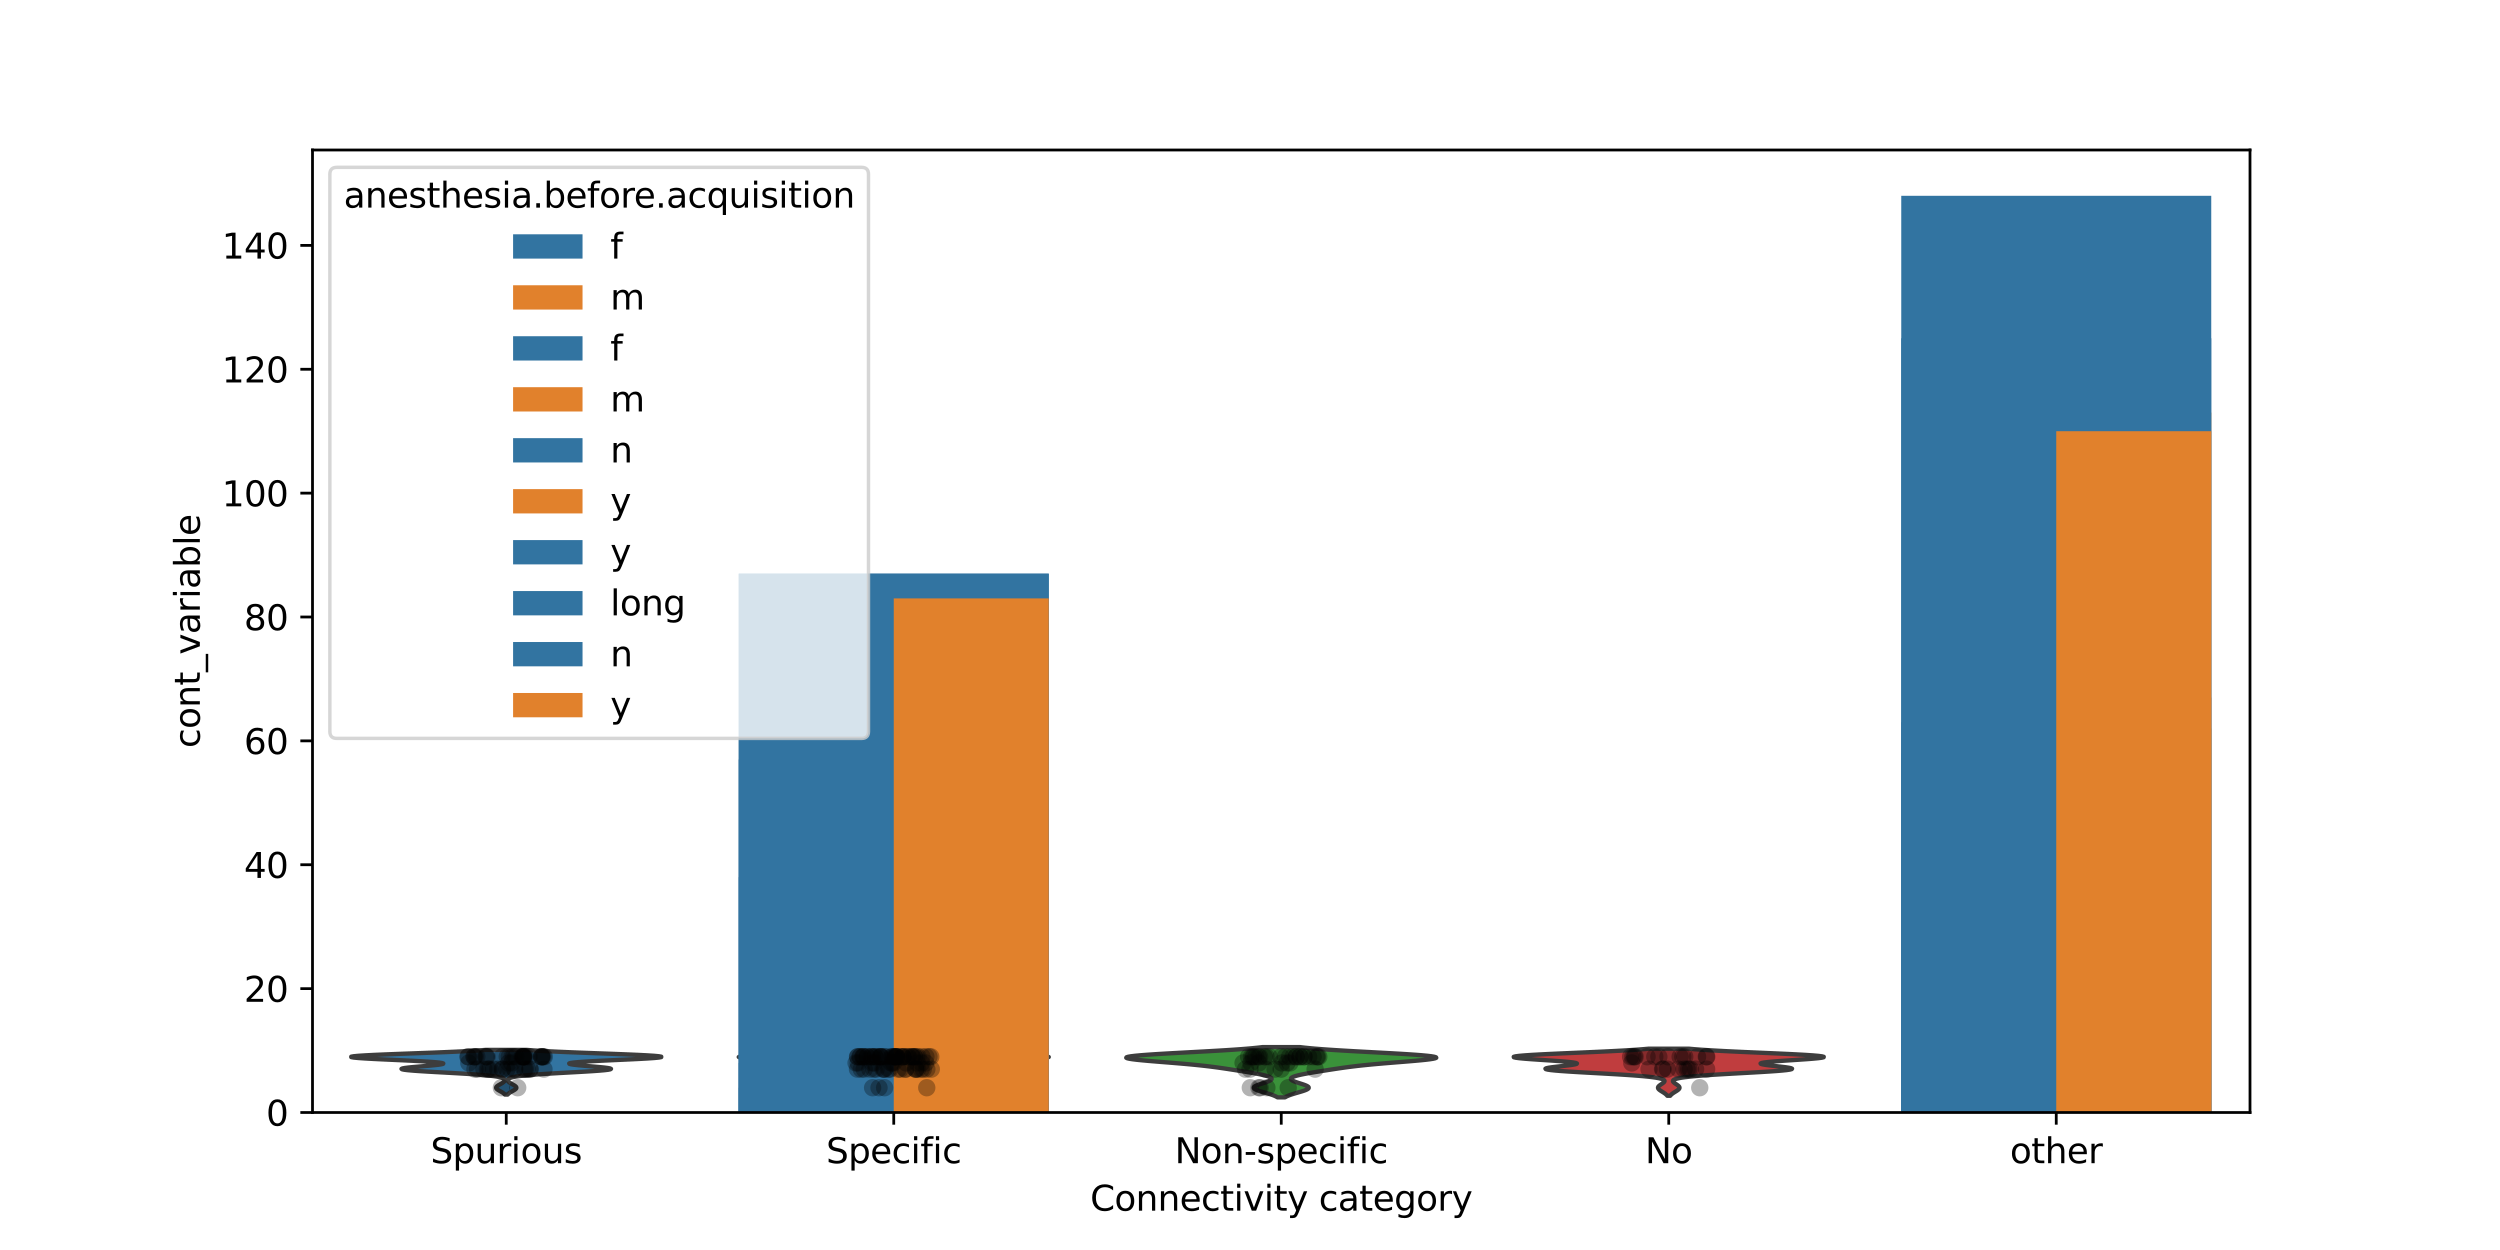 <?xml version="1.0" encoding="utf-8" standalone="no"?>
<!DOCTYPE svg PUBLIC "-//W3C//DTD SVG 1.1//EN"
  "http://www.w3.org/Graphics/SVG/1.1/DTD/svg11.dtd">
<svg xmlns:xlink="http://www.w3.org/1999/xlink" width="720pt" height="360pt" viewBox="0 0 720 360" xmlns="http://www.w3.org/2000/svg" version="1.1">
 <defs>
  <style type="text/css">*{stroke-linejoin: round; stroke-linecap: butt}</style>
 </defs>
 <g id="figure_1">
  <g id="patch_1">
   <path d="M 0 360 
L 720 360 
L 720 0 
L 0 0 
z
" style="fill: #ffffff"/>
  </g>
  <g id="axes_1">
   <g id="patch_2">
    <path d="M 90 320.4 
L 648 320.4 
L 648 43.2 
L 90 43.2 
z
" style="fill: #ffffff"/>
   </g>
   <g id="FillBetweenPolyCollection_1">
    <defs>
     <path id="m08f5bd8c27" d="M 146.195 -44.764 
L 145.405 -44.764 
L 145.29 -44.893 
L 145.153 -45.023 
L 144.994 -45.153 
L 144.813 -45.283 
L 144.612 -45.413 
L 144.395 -45.543 
L 144.166 -45.673 
L 143.933 -45.803 
L 143.703 -45.933 
L 143.486 -46.063 
L 143.29 -46.193 
L 143.125 -46.323 
L 142.998 -46.453 
L 142.915 -46.582 
L 142.881 -46.712 
L 142.897 -46.842 
L 142.963 -46.972 
L 143.076 -47.102 
L 143.228 -47.232 
L 143.414 -47.362 
L 143.625 -47.492 
L 143.851 -47.622 
L 144.083 -47.752 
L 144.312 -47.882 
L 144.532 -48.012 
L 144.735 -48.141 
L 144.917 -48.271 
L 145.073 -48.401 
L 145.201 -48.531 
L 145.297 -48.661 
L 145.359 -48.791 
L 145.382 -48.921 
L 145.36 -49.051 
L 145.286 -49.181 
L 145.149 -49.311 
L 144.936 -49.441 
L 144.628 -49.571 
L 144.207 -49.701 
L 143.65 -49.83 
L 142.932 -49.96 
L 142.031 -50.09 
L 140.925 -50.22 
L 139.6 -50.35 
L 138.047 -50.48 
L 136.27 -50.61 
L 134.285 -50.74 
L 132.124 -50.87 
L 129.835 -51 
L 127.478 -51.13 
L 125.129 -51.26 
L 122.872 -51.389 
L 120.793 -51.519 
L 118.979 -51.649 
L 117.506 -51.779 
L 116.433 -51.909 
L 115.803 -52.039 
L 115.632 -52.169 
L 115.909 -52.299 
L 116.6 -52.429 
L 117.644 -52.559 
L 118.962 -52.689 
L 120.461 -52.819 
L 122.037 -52.949 
L 123.587 -53.078 
L 125.007 -53.208 
L 126.202 -53.338 
L 127.089 -53.468 
L 127.597 -53.598 
L 127.673 -53.728 
L 127.282 -53.858 
L 126.409 -53.988 
L 125.058 -54.118 
L 123.259 -54.248 
L 121.063 -54.378 
L 118.545 -54.508 
L 115.804 -54.637 
L 112.956 -54.767 
L 110.134 -54.897 
L 107.479 -55.027 
L 105.132 -55.157 
L 103.226 -55.287 
L 101.876 -55.417 
L 101.169 -55.547 
L 101.16 -55.677 
L 101.866 -55.807 
L 103.266 -55.937 
L 105.301 -56.067 
L 107.882 -56.197 
L 110.894 -56.326 
L 114.209 -56.456 
L 117.695 -56.586 
L 121.221 -56.716 
L 124.672 -56.846 
L 127.949 -56.976 
L 130.975 -57.106 
L 133.7 -57.236 
L 136.093 -57.366 
L 138.147 -57.496 
L 139.87 -57.626 
L 151.73 -57.626 
L 151.73 -57.626 
L 153.453 -57.496 
L 155.507 -57.366 
L 157.9 -57.236 
L 160.625 -57.106 
L 163.651 -56.976 
L 166.928 -56.846 
L 170.379 -56.716 
L 173.905 -56.586 
L 177.391 -56.456 
L 180.706 -56.326 
L 183.718 -56.197 
L 186.299 -56.067 
L 188.334 -55.937 
L 189.734 -55.807 
L 190.44 -55.677 
L 190.431 -55.547 
L 189.724 -55.417 
L 188.374 -55.287 
L 186.468 -55.157 
L 184.121 -55.027 
L 181.466 -54.897 
L 178.644 -54.767 
L 175.796 -54.637 
L 173.055 -54.508 
L 170.537 -54.378 
L 168.341 -54.248 
L 166.542 -54.118 
L 165.191 -53.988 
L 164.318 -53.858 
L 163.927 -53.728 
L 164.003 -53.598 
L 164.511 -53.468 
L 165.398 -53.338 
L 166.593 -53.208 
L 168.013 -53.078 
L 169.563 -52.949 
L 171.139 -52.819 
L 172.638 -52.689 
L 173.956 -52.559 
L 175 -52.429 
L 175.691 -52.299 
L 175.968 -52.169 
L 175.797 -52.039 
L 175.167 -51.909 
L 174.094 -51.779 
L 172.621 -51.649 
L 170.807 -51.519 
L 168.728 -51.389 
L 166.471 -51.26 
L 164.122 -51.13 
L 161.765 -51 
L 159.476 -50.87 
L 157.315 -50.74 
L 155.33 -50.61 
L 153.553 -50.48 
L 152 -50.35 
L 150.675 -50.22 
L 149.569 -50.09 
L 148.668 -49.96 
L 147.95 -49.83 
L 147.393 -49.701 
L 146.972 -49.571 
L 146.664 -49.441 
L 146.451 -49.311 
L 146.314 -49.181 
L 146.24 -49.051 
L 146.218 -48.921 
L 146.241 -48.791 
L 146.303 -48.661 
L 146.399 -48.531 
L 146.527 -48.401 
L 146.683 -48.271 
L 146.865 -48.141 
L 147.068 -48.012 
L 147.288 -47.882 
L 147.517 -47.752 
L 147.749 -47.622 
L 147.975 -47.492 
L 148.186 -47.362 
L 148.372 -47.232 
L 148.524 -47.102 
L 148.637 -46.972 
L 148.703 -46.842 
L 148.719 -46.712 
L 148.685 -46.582 
L 148.602 -46.453 
L 148.475 -46.323 
L 148.31 -46.193 
L 148.114 -46.063 
L 147.897 -45.933 
L 147.667 -45.803 
L 147.434 -45.673 
L 147.205 -45.543 
L 146.988 -45.413 
L 146.787 -45.283 
L 146.606 -45.153 
L 146.447 -45.023 
L 146.31 -44.893 
L 146.195 -44.764 
z
" style="stroke: #3d3d3d; stroke-width: 1.25"/>
    </defs>
    <g clip-path="url(#paeca94ec9b)">
     <use xlink:href="#m08f5bd8c27" x="0" y="360" style="fill: #3274a1; stroke: #3d3d3d; stroke-width: 1.25"/>
    </g>
   </g>
   <g id="FillBetweenPolyCollection_2">
    <defs>
     <path id="mcc089cb3eb" d="M 257.876 -44.906 
L 256.924 -44.906 
L 256.778 -45.033 
L 256.602 -45.16 
L 256.396 -45.288 
L 256.161 -45.415 
L 255.9 -45.542 
L 255.619 -45.669 
L 255.325 -45.796 
L 255.03 -45.923 
L 254.744 -46.05 
L 254.481 -46.177 
L 254.253 -46.304 
L 254.072 -46.431 
L 253.948 -46.558 
L 253.888 -46.685 
L 253.895 -46.812 
L 253.969 -46.939 
L 254.106 -47.066 
L 254.297 -47.193 
L 254.534 -47.32 
L 254.803 -47.447 
L 255.091 -47.574 
L 255.387 -47.701 
L 255.678 -47.828 
L 255.955 -47.955 
L 256.211 -48.082 
L 256.439 -48.209 
L 256.636 -48.336 
L 256.803 -48.463 
L 256.938 -48.59 
L 257.042 -48.717 
L 257.117 -48.844 
L 257.162 -48.972 
L 257.178 -49.099 
L 257.162 -49.226 
L 257.11 -49.353 
L 257.014 -49.48 
L 256.863 -49.607 
L 256.645 -49.734 
L 256.344 -49.861 
L 255.941 -49.988 
L 255.416 -50.115 
L 254.751 -50.242 
L 253.928 -50.369 
L 252.935 -50.496 
L 251.765 -50.623 
L 250.422 -50.75 
L 248.923 -50.877 
L 247.293 -51.004 
L 245.575 -51.131 
L 243.82 -51.258 
L 242.089 -51.385 
L 240.448 -51.512 
L 238.961 -51.639 
L 237.69 -51.766 
L 236.68 -51.893 
L 235.964 -52.02 
L 235.555 -52.147 
L 235.444 -52.274 
L 235.603 -52.401 
L 235.986 -52.528 
L 236.536 -52.655 
L 237.186 -52.783 
L 237.868 -52.91 
L 238.515 -53.037 
L 239.065 -53.164 
L 239.466 -53.291 
L 239.671 -53.418 
L 239.641 -53.545 
L 239.345 -53.672 
L 238.756 -53.799 
L 237.851 -53.926 
L 236.618 -54.053 
L 235.05 -54.18 
L 233.157 -54.307 
L 230.965 -54.434 
L 228.523 -54.561 
L 225.906 -54.688 
L 223.212 -54.815 
L 220.563 -54.942 
L 218.094 -55.069 
L 215.951 -55.196 
L 214.271 -55.323 
L 213.176 -55.45 
L 212.76 -55.577 
L 213.078 -55.704 
L 214.143 -55.831 
L 215.921 -55.958 
L 218.337 -56.085 
L 221.28 -56.212 
L 224.616 -56.339 
L 228.196 -56.466 
L 231.871 -56.594 
L 235.503 -56.721 
L 238.973 -56.848 
L 242.186 -56.975 
L 245.078 -57.102 
L 247.609 -57.229 
L 249.769 -57.356 
L 251.565 -57.483 
L 263.235 -57.483 
L 263.235 -57.483 
L 265.031 -57.356 
L 267.191 -57.229 
L 269.722 -57.102 
L 272.614 -56.975 
L 275.827 -56.848 
L 279.297 -56.721 
L 282.929 -56.594 
L 286.604 -56.466 
L 290.184 -56.339 
L 293.52 -56.212 
L 296.463 -56.085 
L 298.879 -55.958 
L 300.657 -55.831 
L 301.722 -55.704 
L 302.04 -55.577 
L 301.624 -55.45 
L 300.529 -55.323 
L 298.849 -55.196 
L 296.706 -55.069 
L 294.237 -54.942 
L 291.588 -54.815 
L 288.894 -54.688 
L 286.277 -54.561 
L 283.835 -54.434 
L 281.643 -54.307 
L 279.75 -54.18 
L 278.182 -54.053 
L 276.949 -53.926 
L 276.044 -53.799 
L 275.455 -53.672 
L 275.159 -53.545 
L 275.129 -53.418 
L 275.334 -53.291 
L 275.735 -53.164 
L 276.285 -53.037 
L 276.932 -52.91 
L 277.614 -52.783 
L 278.264 -52.655 
L 278.814 -52.528 
L 279.197 -52.401 
L 279.356 -52.274 
L 279.245 -52.147 
L 278.836 -52.02 
L 278.12 -51.893 
L 277.11 -51.766 
L 275.839 -51.639 
L 274.352 -51.512 
L 272.711 -51.385 
L 270.98 -51.258 
L 269.225 -51.131 
L 267.507 -51.004 
L 265.877 -50.877 
L 264.378 -50.75 
L 263.035 -50.623 
L 261.865 -50.496 
L 260.872 -50.369 
L 260.049 -50.242 
L 259.384 -50.115 
L 258.859 -49.988 
L 258.456 -49.861 
L 258.155 -49.734 
L 257.937 -49.607 
L 257.786 -49.48 
L 257.69 -49.353 
L 257.638 -49.226 
L 257.622 -49.099 
L 257.638 -48.972 
L 257.683 -48.844 
L 257.758 -48.717 
L 257.862 -48.59 
L 257.997 -48.463 
L 258.164 -48.336 
L 258.361 -48.209 
L 258.589 -48.082 
L 258.845 -47.955 
L 259.122 -47.828 
L 259.413 -47.701 
L 259.709 -47.574 
L 259.997 -47.447 
L 260.266 -47.32 
L 260.503 -47.193 
L 260.694 -47.066 
L 260.831 -46.939 
L 260.905 -46.812 
L 260.912 -46.685 
L 260.852 -46.558 
L 260.728 -46.431 
L 260.547 -46.304 
L 260.319 -46.177 
L 260.056 -46.05 
L 259.77 -45.923 
L 259.475 -45.796 
L 259.181 -45.669 
L 258.9 -45.542 
L 258.639 -45.415 
L 258.404 -45.288 
L 258.198 -45.16 
L 258.022 -45.033 
L 257.876 -44.906 
z
" style="stroke: #3d3d3d; stroke-width: 1.25"/>
    </defs>
    <g clip-path="url(#paeca94ec9b)">
     <use xlink:href="#mcc089cb3eb" x="0" y="360" style="fill: #e1812c; stroke: #3d3d3d; stroke-width: 1.25"/>
    </g>
   </g>
   <g id="FillBetweenPolyCollection_3">
    <defs>
     <path id="md30a4bd0c7" d="M 370.071 -43.956 
L 367.929 -43.956 
L 367.685 -44.102 
L 367.404 -44.248 
L 367.084 -44.394 
L 366.725 -44.541 
L 366.328 -44.687 
L 365.897 -44.833 
L 365.437 -44.979 
L 364.952 -45.126 
L 364.453 -45.272 
L 363.948 -45.418 
L 363.449 -45.564 
L 362.968 -45.711 
L 362.517 -45.857 
L 362.11 -46.003 
L 361.757 -46.149 
L 361.47 -46.296 
L 361.257 -46.442 
L 361.125 -46.588 
L 361.079 -46.734 
L 361.12 -46.881 
L 361.245 -47.027 
L 361.45 -47.173 
L 361.728 -47.319 
L 362.068 -47.466 
L 362.459 -47.612 
L 362.888 -47.758 
L 363.34 -47.904 
L 363.801 -48.05 
L 364.256 -48.197 
L 364.691 -48.343 
L 365.093 -48.489 
L 365.449 -48.635 
L 365.75 -48.782 
L 365.986 -48.928 
L 366.148 -49.074 
L 366.232 -49.22 
L 366.232 -49.367 
L 366.145 -49.513 
L 365.969 -49.659 
L 365.704 -49.805 
L 365.351 -49.952 
L 364.913 -50.098 
L 364.394 -50.244 
L 363.798 -50.39 
L 363.134 -50.537 
L 362.407 -50.683 
L 361.628 -50.829 
L 360.804 -50.975 
L 359.946 -51.121 
L 359.06 -51.268 
L 358.156 -51.414 
L 357.238 -51.56 
L 356.311 -51.706 
L 355.377 -51.853 
L 354.434 -51.999 
L 353.478 -52.145 
L 352.503 -52.291 
L 351.498 -52.438 
L 350.454 -52.584 
L 349.357 -52.73 
L 348.195 -52.876 
L 346.955 -53.023 
L 345.627 -53.169 
L 344.205 -53.315 
L 342.685 -53.461 
L 341.071 -53.608 
L 339.373 -53.754 
L 337.607 -53.9 
L 335.798 -54.046 
L 333.978 -54.192 
L 332.186 -54.339 
L 330.465 -54.485 
L 328.864 -54.631 
L 327.433 -54.777 
L 326.222 -54.924 
L 325.28 -55.07 
L 324.647 -55.216 
L 324.36 -55.362 
L 324.443 -55.509 
L 324.909 -55.655 
L 325.762 -55.801 
L 326.988 -55.947 
L 328.566 -56.094 
L 330.46 -56.24 
L 332.627 -56.386 
L 335.016 -56.532 
L 337.569 -56.679 
L 340.228 -56.825 
L 342.934 -56.971 
L 345.632 -57.117 
L 348.271 -57.264 
L 350.806 -57.41 
L 353.201 -57.556 
L 355.427 -57.702 
L 357.465 -57.848 
L 359.302 -57.995 
L 360.934 -58.141 
L 362.365 -58.287 
L 363.601 -58.433 
L 374.399 -58.433 
L 374.399 -58.433 
L 375.635 -58.287 
L 377.066 -58.141 
L 378.698 -57.995 
L 380.535 -57.848 
L 382.573 -57.702 
L 384.799 -57.556 
L 387.194 -57.41 
L 389.729 -57.264 
L 392.368 -57.117 
L 395.066 -56.971 
L 397.772 -56.825 
L 400.431 -56.679 
L 402.984 -56.532 
L 405.373 -56.386 
L 407.54 -56.24 
L 409.434 -56.094 
L 411.012 -55.947 
L 412.238 -55.801 
L 413.091 -55.655 
L 413.557 -55.509 
L 413.64 -55.362 
L 413.353 -55.216 
L 412.72 -55.07 
L 411.778 -54.924 
L 410.567 -54.777 
L 409.136 -54.631 
L 407.535 -54.485 
L 405.814 -54.339 
L 404.022 -54.192 
L 402.202 -54.046 
L 400.393 -53.9 
L 398.627 -53.754 
L 396.929 -53.608 
L 395.315 -53.461 
L 393.795 -53.315 
L 392.373 -53.169 
L 391.045 -53.023 
L 389.805 -52.876 
L 388.643 -52.73 
L 387.546 -52.584 
L 386.502 -52.438 
L 385.497 -52.291 
L 384.522 -52.145 
L 383.566 -51.999 
L 382.623 -51.853 
L 381.689 -51.706 
L 380.762 -51.56 
L 379.844 -51.414 
L 378.94 -51.268 
L 378.054 -51.121 
L 377.196 -50.975 
L 376.372 -50.829 
L 375.593 -50.683 
L 374.866 -50.537 
L 374.202 -50.39 
L 373.606 -50.244 
L 373.087 -50.098 
L 372.649 -49.952 
L 372.296 -49.805 
L 372.031 -49.659 
L 371.855 -49.513 
L 371.768 -49.367 
L 371.768 -49.22 
L 371.852 -49.074 
L 372.014 -48.928 
L 372.25 -48.782 
L 372.551 -48.635 
L 372.907 -48.489 
L 373.309 -48.343 
L 373.744 -48.197 
L 374.199 -48.05 
L 374.66 -47.904 
L 375.112 -47.758 
L 375.541 -47.612 
L 375.932 -47.466 
L 376.272 -47.319 
L 376.55 -47.173 
L 376.755 -47.027 
L 376.88 -46.881 
L 376.921 -46.734 
L 376.875 -46.588 
L 376.743 -46.442 
L 376.53 -46.296 
L 376.243 -46.149 
L 375.89 -46.003 
L 375.483 -45.857 
L 375.032 -45.711 
L 374.551 -45.564 
L 374.052 -45.418 
L 373.547 -45.272 
L 373.048 -45.126 
L 372.563 -44.979 
L 372.103 -44.833 
L 371.672 -44.687 
L 371.275 -44.541 
L 370.916 -44.394 
L 370.596 -44.248 
L 370.315 -44.102 
L 370.071 -43.956 
z
" style="stroke: #3d3d3d; stroke-width: 1.25"/>
    </defs>
    <g clip-path="url(#paeca94ec9b)">
     <use xlink:href="#md30a4bd0c7" x="0" y="360" style="fill: #3a923a; stroke: #3d3d3d; stroke-width: 1.25"/>
    </g>
   </g>
   <g id="FillBetweenPolyCollection_4">
    <defs>
     <path id="ma271f7ea3d" d="M 481.019 -44.419 
L 480.181 -44.419 
L 480.073 -44.556 
L 479.946 -44.693 
L 479.8 -44.829 
L 479.635 -44.966 
L 479.452 -45.103 
L 479.253 -45.24 
L 479.042 -45.377 
L 478.823 -45.514 
L 478.601 -45.651 
L 478.383 -45.788 
L 478.175 -45.925 
L 477.984 -46.061 
L 477.817 -46.198 
L 477.681 -46.335 
L 477.58 -46.472 
L 477.52 -46.609 
L 477.501 -46.746 
L 477.525 -46.883 
L 477.591 -47.02 
L 477.696 -47.156 
L 477.835 -47.293 
L 478.002 -47.43 
L 478.189 -47.567 
L 478.39 -47.704 
L 478.595 -47.841 
L 478.795 -47.978 
L 478.981 -48.115 
L 479.143 -48.252 
L 479.273 -48.388 
L 479.36 -48.525 
L 479.393 -48.662 
L 479.36 -48.799 
L 479.247 -48.936 
L 479.041 -49.073 
L 478.724 -49.21 
L 478.278 -49.347 
L 477.685 -49.484 
L 476.925 -49.62 
L 475.98 -49.757 
L 474.834 -49.894 
L 473.476 -50.031 
L 471.899 -50.168 
L 470.106 -50.305 
L 468.108 -50.442 
L 465.926 -50.579 
L 463.597 -50.715 
L 461.164 -50.852 
L 458.684 -50.989 
L 456.222 -51.126 
L 453.85 -51.263 
L 451.639 -51.4 
L 449.662 -51.537 
L 447.984 -51.674 
L 446.658 -51.811 
L 445.723 -51.947 
L 445.199 -52.084 
L 445.087 -52.221 
L 445.365 -52.358 
L 445.991 -52.495 
L 446.905 -52.632 
L 448.028 -52.769 
L 449.273 -52.906 
L 450.545 -53.043 
L 451.747 -53.179 
L 452.785 -53.316 
L 453.577 -53.453 
L 454.053 -53.59 
L 454.16 -53.727 
L 453.867 -53.864 
L 453.166 -54.001 
L 452.072 -54.138 
L 450.624 -54.275 
L 448.883 -54.411 
L 446.93 -54.548 
L 444.861 -54.685 
L 442.783 -54.822 
L 440.807 -54.959 
L 439.044 -55.096 
L 437.598 -55.233 
L 436.558 -55.37 
L 435.996 -55.506 
L 435.96 -55.643 
L 436.474 -55.78 
L 437.534 -55.917 
L 439.114 -56.054 
L 441.162 -56.191 
L 443.607 -56.328 
L 446.368 -56.465 
L 449.351 -56.602 
L 452.462 -56.738 
L 455.609 -56.875 
L 458.708 -57.012 
L 461.687 -57.149 
L 464.484 -57.286 
L 467.058 -57.423 
L 469.377 -57.56 
L 471.427 -57.697 
L 473.207 -57.834 
L 474.724 -57.97 
L 486.476 -57.97 
L 486.476 -57.97 
L 487.993 -57.834 
L 489.773 -57.697 
L 491.823 -57.56 
L 494.142 -57.423 
L 496.716 -57.286 
L 499.513 -57.149 
L 502.492 -57.012 
L 505.591 -56.875 
L 508.738 -56.738 
L 511.849 -56.602 
L 514.832 -56.465 
L 517.593 -56.328 
L 520.038 -56.191 
L 522.086 -56.054 
L 523.666 -55.917 
L 524.726 -55.78 
L 525.24 -55.643 
L 525.204 -55.506 
L 524.642 -55.37 
L 523.602 -55.233 
L 522.156 -55.096 
L 520.393 -54.959 
L 518.417 -54.822 
L 516.339 -54.685 
L 514.27 -54.548 
L 512.317 -54.411 
L 510.576 -54.275 
L 509.128 -54.138 
L 508.034 -54.001 
L 507.333 -53.864 
L 507.04 -53.727 
L 507.147 -53.59 
L 507.623 -53.453 
L 508.415 -53.316 
L 509.453 -53.179 
L 510.655 -53.043 
L 511.927 -52.906 
L 513.172 -52.769 
L 514.295 -52.632 
L 515.209 -52.495 
L 515.835 -52.358 
L 516.113 -52.221 
L 516.001 -52.084 
L 515.477 -51.947 
L 514.542 -51.811 
L 513.216 -51.674 
L 511.538 -51.537 
L 509.561 -51.4 
L 507.35 -51.263 
L 504.978 -51.126 
L 502.516 -50.989 
L 500.036 -50.852 
L 497.603 -50.715 
L 495.274 -50.579 
L 493.092 -50.442 
L 491.094 -50.305 
L 489.301 -50.168 
L 487.724 -50.031 
L 486.366 -49.894 
L 485.22 -49.757 
L 484.275 -49.62 
L 483.515 -49.484 
L 482.922 -49.347 
L 482.476 -49.21 
L 482.159 -49.073 
L 481.953 -48.936 
L 481.84 -48.799 
L 481.807 -48.662 
L 481.84 -48.525 
L 481.927 -48.388 
L 482.057 -48.252 
L 482.219 -48.115 
L 482.405 -47.978 
L 482.605 -47.841 
L 482.81 -47.704 
L 483.011 -47.567 
L 483.198 -47.43 
L 483.365 -47.293 
L 483.504 -47.156 
L 483.609 -47.02 
L 483.675 -46.883 
L 483.699 -46.746 
L 483.68 -46.609 
L 483.62 -46.472 
L 483.519 -46.335 
L 483.383 -46.198 
L 483.216 -46.061 
L 483.025 -45.925 
L 482.817 -45.788 
L 482.599 -45.651 
L 482.377 -45.514 
L 482.158 -45.377 
L 481.947 -45.24 
L 481.748 -45.103 
L 481.565 -44.966 
L 481.4 -44.829 
L 481.254 -44.693 
L 481.127 -44.556 
L 481.019 -44.419 
z
" style="stroke: #3d3d3d; stroke-width: 1.25"/>
    </defs>
    <g clip-path="url(#paeca94ec9b)">
     <use xlink:href="#ma271f7ea3d" x="0" y="360" style="fill: #c03d3e; stroke: #3d3d3d; stroke-width: 1.25"/>
    </g>
   </g>
   <g id="patch_3">
    <path d="M 212.76 320.4 
L 257.4 320.4 
L 257.4 218.724 
L 212.76 218.724 
z
" clip-path="url(#paeca94ec9b)" style="fill: #3274a1"/>
   </g>
   <g id="patch_4">
    <path d="M 547.56 320.4 
L 592.2 320.4 
L 592.2 208.022 
L 547.56 208.022 
z
" clip-path="url(#paeca94ec9b)" style="fill: #3274a1"/>
   </g>
   <g id="patch_5">
    <path d="M 257.4 320.4 
L 302.04 320.4 
L 302.04 266.886 
L 257.4 266.886 
z
" clip-path="url(#paeca94ec9b)" style="fill: #e1812c"/>
   </g>
   <g id="patch_6">
    <path d="M 592.2 320.4 
L 636.84 320.4 
L 636.84 209.805 
L 592.2 209.805 
z
" clip-path="url(#paeca94ec9b)" style="fill: #e1812c"/>
   </g>
   <g id="patch_7">
    <path d="M 145.8 320.4 
L 145.8 320.4 
L 145.8 320.4 
L 145.8 320.4 
z
" clip-path="url(#paeca94ec9b)" style="fill: #3274a1"/>
   </g>
   <g id="patch_8">
    <path d="M 145.8 320.4 
L 145.8 320.4 
L 145.8 320.4 
L 145.8 320.4 
z
" clip-path="url(#paeca94ec9b)" style="fill: #e1812c"/>
   </g>
   <g id="patch_9">
    <path d="M 212.76 320.4 
L 257.4 320.4 
L 257.4 306.13 
L 212.76 306.13 
z
" clip-path="url(#paeca94ec9b)" style="fill: #3274a1"/>
   </g>
   <g id="patch_10">
    <path d="M 547.56 320.4 
L 592.2 320.4 
L 592.2 298.995 
L 547.56 298.995 
z
" clip-path="url(#paeca94ec9b)" style="fill: #3274a1"/>
   </g>
   <g id="patch_11">
    <path d="M 257.4 320.4 
L 302.04 320.4 
L 302.04 179.481 
L 257.4 179.481 
z
" clip-path="url(#paeca94ec9b)" style="fill: #e1812c"/>
   </g>
   <g id="patch_12">
    <path d="M 592.2 320.4 
L 636.84 320.4 
L 636.84 118.832 
L 592.2 118.832 
z
" clip-path="url(#paeca94ec9b)" style="fill: #e1812c"/>
   </g>
   <g id="patch_13">
    <path d="M 145.8 320.4 
L 145.8 320.4 
L 145.8 320.4 
L 145.8 320.4 
z
" clip-path="url(#paeca94ec9b)" style="fill: #3274a1"/>
   </g>
   <g id="patch_14">
    <path d="M 145.8 320.4 
L 145.8 320.4 
L 145.8 320.4 
L 145.8 320.4 
z
" clip-path="url(#paeca94ec9b)" style="fill: #e1812c"/>
   </g>
   <g id="patch_15">
    <path d="M 212.76 320.4 
L 257.4 320.4 
L 257.4 252.616 
L 212.76 252.616 
z
" clip-path="url(#paeca94ec9b)" style="fill: #3274a1"/>
   </g>
   <g id="patch_16">
    <path d="M 547.56 320.4 
L 592.2 320.4 
L 592.2 216.941 
L 547.56 216.941 
z
" clip-path="url(#paeca94ec9b)" style="fill: #3274a1"/>
   </g>
   <g id="patch_17">
    <path d="M 257.4 320.4 
L 302.04 320.4 
L 302.04 232.995 
L 257.4 232.995 
z
" clip-path="url(#paeca94ec9b)" style="fill: #e1812c"/>
   </g>
   <g id="patch_18">
    <path d="M 592.2 320.4 
L 636.84 320.4 
L 636.84 200.886 
L 592.2 200.886 
z
" clip-path="url(#paeca94ec9b)" style="fill: #e1812c"/>
   </g>
   <g id="patch_19">
    <path d="M 145.8 320.4 
L 145.8 320.4 
L 145.8 320.4 
L 145.8 320.4 
z
" clip-path="url(#paeca94ec9b)" style="fill: #3274a1"/>
   </g>
   <g id="patch_20">
    <path d="M 145.8 320.4 
L 145.8 320.4 
L 145.8 320.4 
L 145.8 320.4 
z
" clip-path="url(#paeca94ec9b)" style="fill: #e1812c"/>
   </g>
   <g id="patch_21">
    <path d="M 212.76 320.4 
L 302.04 320.4 
L 302.04 165.211 
L 212.76 165.211 
z
" clip-path="url(#paeca94ec9b)" style="fill: #3274a1"/>
   </g>
   <g id="patch_22">
    <path d="M 547.56 320.4 
L 636.84 320.4 
L 636.84 97.427 
L 547.56 97.427 
z
" clip-path="url(#paeca94ec9b)" style="fill: #3274a1"/>
   </g>
   <g id="patch_23">
    <path d="M 145.8 320.4 
L 145.8 320.4 
L 145.8 320.4 
L 145.8 320.4 
z
" clip-path="url(#paeca94ec9b)" style="fill: #3274a1"/>
   </g>
   <g id="patch_24">
    <path d="M 212.76 320.4 
L 302.04 320.4 
L 302.04 165.211 
L 212.76 165.211 
z
" clip-path="url(#paeca94ec9b)" style="fill: #3274a1"/>
   </g>
   <g id="patch_25">
    <path d="M 547.56 320.4 
L 636.84 320.4 
L 636.84 56.4 
L 547.56 56.4 
z
" clip-path="url(#paeca94ec9b)" style="fill: #3274a1"/>
   </g>
   <g id="patch_26">
    <path d="M 145.8 320.4 
L 145.8 320.4 
L 145.8 320.4 
L 145.8 320.4 
z
" clip-path="url(#paeca94ec9b)" style="fill: #3274a1"/>
   </g>
   <g id="patch_27">
    <path d="M 212.76 320.4 
L 257.4 320.4 
L 257.4 313.265 
L 212.76 313.265 
z
" clip-path="url(#paeca94ec9b)" style="fill: #3274a1"/>
   </g>
   <g id="patch_28">
    <path d="M 547.56 320.4 
L 592.2 320.4 
L 592.2 293.643 
L 547.56 293.643 
z
" clip-path="url(#paeca94ec9b)" style="fill: #3274a1"/>
   </g>
   <g id="patch_29">
    <path d="M 257.4 320.4 
L 302.04 320.4 
L 302.04 172.346 
L 257.4 172.346 
z
" clip-path="url(#paeca94ec9b)" style="fill: #e1812c"/>
   </g>
   <g id="patch_30">
    <path d="M 592.2 320.4 
L 636.84 320.4 
L 636.84 124.184 
L 592.2 124.184 
z
" clip-path="url(#paeca94ec9b)" style="fill: #e1812c"/>
   </g>
   <g id="patch_31">
    <path d="M 145.8 320.4 
L 145.8 320.4 
L 145.8 320.4 
L 145.8 320.4 
z
" clip-path="url(#paeca94ec9b)" style="fill: #3274a1"/>
   </g>
   <g id="patch_32">
    <path d="M 145.8 320.4 
L 145.8 320.4 
L 145.8 320.4 
L 145.8 320.4 
z
" clip-path="url(#paeca94ec9b)" style="fill: #e1812c"/>
   </g>
   <g id="matplotlib.axis_1">
    <g id="xtick_1">
     <g id="line2d_1">
      <defs>
       <path id="m124b576382" d="M 0 0 
L 0 3.5 
" style="stroke: #000000; stroke-width: 0.8"/>
      </defs>
      <g>
       <use xlink:href="#m124b576382" x="145.8" y="320.4" style="stroke: #000000; stroke-width: 0.8"/>
      </g>
     </g>
     <g id="text_1">
      <!-- Spurious -->
      <g transform="translate(124.005 334.998) scale(0.1 -0.1)">
       <defs>
        <path id="DejaVuSans-53" d="M 3425 4513 
L 3425 3897 
Q 3066 4069 2747 4153 
Q 2428 4238 2131 4238 
Q 1616 4238 1336 4038 
Q 1056 3838 1056 3469 
Q 1056 3159 1242 3001 
Q 1428 2844 1947 2747 
L 2328 2669 
Q 3034 2534 3370 2195 
Q 3706 1856 3706 1288 
Q 3706 609 3251 259 
Q 2797 -91 1919 -91 
Q 1588 -91 1214 -16 
Q 841 59 441 206 
L 441 856 
Q 825 641 1194 531 
Q 1563 422 1919 422 
Q 2459 422 2753 634 
Q 3047 847 3047 1241 
Q 3047 1584 2836 1778 
Q 2625 1972 2144 2069 
L 1759 2144 
Q 1053 2284 737 2584 
Q 422 2884 422 3419 
Q 422 4038 858 4394 
Q 1294 4750 2059 4750 
Q 2388 4750 2728 4690 
Q 3069 4631 3425 4513 
z
" transform="scale(0.016)"/>
        <path id="DejaVuSans-70" d="M 1159 525 
L 1159 -1331 
L 581 -1331 
L 581 3500 
L 1159 3500 
L 1159 2969 
Q 1341 3281 1617 3432 
Q 1894 3584 2278 3584 
Q 2916 3584 3314 3078 
Q 3713 2572 3713 1747 
Q 3713 922 3314 415 
Q 2916 -91 2278 -91 
Q 1894 -91 1617 61 
Q 1341 213 1159 525 
z
M 3116 1747 
Q 3116 2381 2855 2742 
Q 2594 3103 2138 3103 
Q 1681 3103 1420 2742 
Q 1159 2381 1159 1747 
Q 1159 1113 1420 752 
Q 1681 391 2138 391 
Q 2594 391 2855 752 
Q 3116 1113 3116 1747 
z
" transform="scale(0.016)"/>
        <path id="DejaVuSans-75" d="M 544 1381 
L 544 3500 
L 1119 3500 
L 1119 1403 
Q 1119 906 1312 657 
Q 1506 409 1894 409 
Q 2359 409 2629 706 
Q 2900 1003 2900 1516 
L 2900 3500 
L 3475 3500 
L 3475 0 
L 2900 0 
L 2900 538 
Q 2691 219 2414 64 
Q 2138 -91 1772 -91 
Q 1169 -91 856 284 
Q 544 659 544 1381 
z
M 1991 3584 
L 1991 3584 
z
" transform="scale(0.016)"/>
        <path id="DejaVuSans-72" d="M 2631 2963 
Q 2534 3019 2420 3045 
Q 2306 3072 2169 3072 
Q 1681 3072 1420 2755 
Q 1159 2438 1159 1844 
L 1159 0 
L 581 0 
L 581 3500 
L 1159 3500 
L 1159 2956 
Q 1341 3275 1631 3429 
Q 1922 3584 2338 3584 
Q 2397 3584 2469 3576 
Q 2541 3569 2628 3553 
L 2631 2963 
z
" transform="scale(0.016)"/>
        <path id="DejaVuSans-69" d="M 603 3500 
L 1178 3500 
L 1178 0 
L 603 0 
L 603 3500 
z
M 603 4863 
L 1178 4863 
L 1178 4134 
L 603 4134 
L 603 4863 
z
" transform="scale(0.016)"/>
        <path id="DejaVuSans-6f" d="M 1959 3097 
Q 1497 3097 1228 2736 
Q 959 2375 959 1747 
Q 959 1119 1226 758 
Q 1494 397 1959 397 
Q 2419 397 2687 759 
Q 2956 1122 2956 1747 
Q 2956 2369 2687 2733 
Q 2419 3097 1959 3097 
z
M 1959 3584 
Q 2709 3584 3137 3096 
Q 3566 2609 3566 1747 
Q 3566 888 3137 398 
Q 2709 -91 1959 -91 
Q 1206 -91 779 398 
Q 353 888 353 1747 
Q 353 2609 779 3096 
Q 1206 3584 1959 3584 
z
" transform="scale(0.016)"/>
        <path id="DejaVuSans-73" d="M 2834 3397 
L 2834 2853 
Q 2591 2978 2328 3040 
Q 2066 3103 1784 3103 
Q 1356 3103 1142 2972 
Q 928 2841 928 2578 
Q 928 2378 1081 2264 
Q 1234 2150 1697 2047 
L 1894 2003 
Q 2506 1872 2764 1633 
Q 3022 1394 3022 966 
Q 3022 478 2636 193 
Q 2250 -91 1575 -91 
Q 1294 -91 989 -36 
Q 684 19 347 128 
L 347 722 
Q 666 556 975 473 
Q 1284 391 1588 391 
Q 1994 391 2212 530 
Q 2431 669 2431 922 
Q 2431 1156 2273 1281 
Q 2116 1406 1581 1522 
L 1381 1569 
Q 847 1681 609 1914 
Q 372 2147 372 2553 
Q 372 3047 722 3315 
Q 1072 3584 1716 3584 
Q 2034 3584 2315 3537 
Q 2597 3491 2834 3397 
z
" transform="scale(0.016)"/>
       </defs>
       <use xlink:href="#DejaVuSans-53"/>
       <use xlink:href="#DejaVuSans-70" transform="translate(63.477 0)"/>
       <use xlink:href="#DejaVuSans-75" transform="translate(126.953 0)"/>
       <use xlink:href="#DejaVuSans-72" transform="translate(190.332 0)"/>
       <use xlink:href="#DejaVuSans-69" transform="translate(231.445 0)"/>
       <use xlink:href="#DejaVuSans-6f" transform="translate(259.229 0)"/>
       <use xlink:href="#DejaVuSans-75" transform="translate(320.41 0)"/>
       <use xlink:href="#DejaVuSans-73" transform="translate(383.789 0)"/>
      </g>
     </g>
    </g>
    <g id="xtick_2">
     <g id="line2d_2">
      <g>
       <use xlink:href="#m124b576382" x="257.4" y="320.4" style="stroke: #000000; stroke-width: 0.8"/>
      </g>
     </g>
     <g id="text_2">
      <!-- Specific -->
      <g transform="translate(237.938 334.998) scale(0.1 -0.1)">
       <defs>
        <path id="DejaVuSans-65" d="M 3597 1894 
L 3597 1613 
L 953 1613 
Q 991 1019 1311 708 
Q 1631 397 2203 397 
Q 2534 397 2845 478 
Q 3156 559 3463 722 
L 3463 178 
Q 3153 47 2828 -22 
Q 2503 -91 2169 -91 
Q 1331 -91 842 396 
Q 353 884 353 1716 
Q 353 2575 817 3079 
Q 1281 3584 2069 3584 
Q 2775 3584 3186 3129 
Q 3597 2675 3597 1894 
z
M 3022 2063 
Q 3016 2534 2758 2815 
Q 2500 3097 2075 3097 
Q 1594 3097 1305 2825 
Q 1016 2553 972 2059 
L 3022 2063 
z
" transform="scale(0.016)"/>
        <path id="DejaVuSans-63" d="M 3122 3366 
L 3122 2828 
Q 2878 2963 2633 3030 
Q 2388 3097 2138 3097 
Q 1578 3097 1268 2742 
Q 959 2388 959 1747 
Q 959 1106 1268 751 
Q 1578 397 2138 397 
Q 2388 397 2633 464 
Q 2878 531 3122 666 
L 3122 134 
Q 2881 22 2623 -34 
Q 2366 -91 2075 -91 
Q 1284 -91 818 406 
Q 353 903 353 1747 
Q 353 2603 823 3093 
Q 1294 3584 2113 3584 
Q 2378 3584 2631 3529 
Q 2884 3475 3122 3366 
z
" transform="scale(0.016)"/>
        <path id="DejaVuSans-66" d="M 2375 4863 
L 2375 4384 
L 1825 4384 
Q 1516 4384 1395 4259 
Q 1275 4134 1275 3809 
L 1275 3500 
L 2222 3500 
L 2222 3053 
L 1275 3053 
L 1275 0 
L 697 0 
L 697 3053 
L 147 3053 
L 147 3500 
L 697 3500 
L 697 3744 
Q 697 4328 969 4595 
Q 1241 4863 1831 4863 
L 2375 4863 
z
" transform="scale(0.016)"/>
       </defs>
       <use xlink:href="#DejaVuSans-53"/>
       <use xlink:href="#DejaVuSans-70" transform="translate(63.477 0)"/>
       <use xlink:href="#DejaVuSans-65" transform="translate(126.953 0)"/>
       <use xlink:href="#DejaVuSans-63" transform="translate(188.477 0)"/>
       <use xlink:href="#DejaVuSans-69" transform="translate(243.457 0)"/>
       <use xlink:href="#DejaVuSans-66" transform="translate(271.24 0)"/>
       <use xlink:href="#DejaVuSans-69" transform="translate(306.445 0)"/>
       <use xlink:href="#DejaVuSans-63" transform="translate(334.229 0)"/>
      </g>
     </g>
    </g>
    <g id="xtick_3">
     <g id="line2d_3">
      <g>
       <use xlink:href="#m124b576382" x="369" y="320.4" style="stroke: #000000; stroke-width: 0.8"/>
      </g>
     </g>
     <g id="text_3">
      <!-- Non-specific -->
      <g transform="translate(338.335 334.998) scale(0.1 -0.1)">
       <defs>
        <path id="DejaVuSans-4e" d="M 628 4666 
L 1478 4666 
L 3547 763 
L 3547 4666 
L 4159 4666 
L 4159 0 
L 3309 0 
L 1241 3903 
L 1241 0 
L 628 0 
L 628 4666 
z
" transform="scale(0.016)"/>
        <path id="DejaVuSans-6e" d="M 3513 2113 
L 3513 0 
L 2938 0 
L 2938 2094 
Q 2938 2591 2744 2837 
Q 2550 3084 2163 3084 
Q 1697 3084 1428 2787 
Q 1159 2491 1159 1978 
L 1159 0 
L 581 0 
L 581 3500 
L 1159 3500 
L 1159 2956 
Q 1366 3272 1645 3428 
Q 1925 3584 2291 3584 
Q 2894 3584 3203 3211 
Q 3513 2838 3513 2113 
z
" transform="scale(0.016)"/>
        <path id="DejaVuSans-2d" d="M 313 2009 
L 1997 2009 
L 1997 1497 
L 313 1497 
L 313 2009 
z
" transform="scale(0.016)"/>
       </defs>
       <use xlink:href="#DejaVuSans-4e"/>
       <use xlink:href="#DejaVuSans-6f" transform="translate(74.805 0)"/>
       <use xlink:href="#DejaVuSans-6e" transform="translate(135.986 0)"/>
       <use xlink:href="#DejaVuSans-2d" transform="translate(199.365 0)"/>
       <use xlink:href="#DejaVuSans-73" transform="translate(235.449 0)"/>
       <use xlink:href="#DejaVuSans-70" transform="translate(287.549 0)"/>
       <use xlink:href="#DejaVuSans-65" transform="translate(351.025 0)"/>
       <use xlink:href="#DejaVuSans-63" transform="translate(412.549 0)"/>
       <use xlink:href="#DejaVuSans-69" transform="translate(467.529 0)"/>
       <use xlink:href="#DejaVuSans-66" transform="translate(495.312 0)"/>
       <use xlink:href="#DejaVuSans-69" transform="translate(530.518 0)"/>
       <use xlink:href="#DejaVuSans-63" transform="translate(558.301 0)"/>
      </g>
     </g>
    </g>
    <g id="xtick_4">
     <g id="line2d_4">
      <g>
       <use xlink:href="#m124b576382" x="480.6" y="320.4" style="stroke: #000000; stroke-width: 0.8"/>
      </g>
     </g>
     <g id="text_4">
      <!-- No -->
      <g transform="translate(473.8 334.998) scale(0.1 -0.1)">
       <use xlink:href="#DejaVuSans-4e"/>
       <use xlink:href="#DejaVuSans-6f" transform="translate(74.805 0)"/>
      </g>
     </g>
    </g>
    <g id="xtick_5">
     <g id="line2d_5">
      <g>
       <use xlink:href="#m124b576382" x="592.2" y="320.4" style="stroke: #000000; stroke-width: 0.8"/>
      </g>
     </g>
     <g id="text_5">
      <!-- other -->
      <g transform="translate(578.88 334.998) scale(0.1 -0.1)">
       <defs>
        <path id="DejaVuSans-74" d="M 1172 4494 
L 1172 3500 
L 2356 3500 
L 2356 3053 
L 1172 3053 
L 1172 1153 
Q 1172 725 1289 603 
Q 1406 481 1766 481 
L 2356 481 
L 2356 0 
L 1766 0 
Q 1100 0 847 248 
Q 594 497 594 1153 
L 594 3053 
L 172 3053 
L 172 3500 
L 594 3500 
L 594 4494 
L 1172 4494 
z
" transform="scale(0.016)"/>
        <path id="DejaVuSans-68" d="M 3513 2113 
L 3513 0 
L 2938 0 
L 2938 2094 
Q 2938 2591 2744 2837 
Q 2550 3084 2163 3084 
Q 1697 3084 1428 2787 
Q 1159 2491 1159 1978 
L 1159 0 
L 581 0 
L 581 4863 
L 1159 4863 
L 1159 2956 
Q 1366 3272 1645 3428 
Q 1925 3584 2291 3584 
Q 2894 3584 3203 3211 
Q 3513 2838 3513 2113 
z
" transform="scale(0.016)"/>
       </defs>
       <use xlink:href="#DejaVuSans-6f"/>
       <use xlink:href="#DejaVuSans-74" transform="translate(61.182 0)"/>
       <use xlink:href="#DejaVuSans-68" transform="translate(100.391 0)"/>
       <use xlink:href="#DejaVuSans-65" transform="translate(163.77 0)"/>
       <use xlink:href="#DejaVuSans-72" transform="translate(225.293 0)"/>
      </g>
     </g>
    </g>
    <g id="text_6">
     <!-- Connectivity category -->
     <g transform="translate(313.981 348.677) scale(0.1 -0.1)">
      <defs>
       <path id="DejaVuSans-43" d="M 4122 4306 
L 4122 3641 
Q 3803 3938 3442 4084 
Q 3081 4231 2675 4231 
Q 1875 4231 1450 3742 
Q 1025 3253 1025 2328 
Q 1025 1406 1450 917 
Q 1875 428 2675 428 
Q 3081 428 3442 575 
Q 3803 722 4122 1019 
L 4122 359 
Q 3791 134 3420 21 
Q 3050 -91 2638 -91 
Q 1578 -91 968 557 
Q 359 1206 359 2328 
Q 359 3453 968 4101 
Q 1578 4750 2638 4750 
Q 3056 4750 3426 4639 
Q 3797 4528 4122 4306 
z
" transform="scale(0.016)"/>
       <path id="DejaVuSans-76" d="M 191 3500 
L 800 3500 
L 1894 563 
L 2988 3500 
L 3597 3500 
L 2284 0 
L 1503 0 
L 191 3500 
z
" transform="scale(0.016)"/>
       <path id="DejaVuSans-79" d="M 2059 -325 
Q 1816 -950 1584 -1140 
Q 1353 -1331 966 -1331 
L 506 -1331 
L 506 -850 
L 844 -850 
Q 1081 -850 1212 -737 
Q 1344 -625 1503 -206 
L 1606 56 
L 191 3500 
L 800 3500 
L 1894 763 
L 2988 3500 
L 3597 3500 
L 2059 -325 
z
" transform="scale(0.016)"/>
       <path id="DejaVuSans-20" transform="scale(0.016)"/>
       <path id="DejaVuSans-61" d="M 2194 1759 
Q 1497 1759 1228 1600 
Q 959 1441 959 1056 
Q 959 750 1161 570 
Q 1363 391 1709 391 
Q 2188 391 2477 730 
Q 2766 1069 2766 1631 
L 2766 1759 
L 2194 1759 
z
M 3341 1997 
L 3341 0 
L 2766 0 
L 2766 531 
Q 2569 213 2275 61 
Q 1981 -91 1556 -91 
Q 1019 -91 701 211 
Q 384 513 384 1019 
Q 384 1609 779 1909 
Q 1175 2209 1959 2209 
L 2766 2209 
L 2766 2266 
Q 2766 2663 2505 2880 
Q 2244 3097 1772 3097 
Q 1472 3097 1187 3025 
Q 903 2953 641 2809 
L 641 3341 
Q 956 3463 1253 3523 
Q 1550 3584 1831 3584 
Q 2591 3584 2966 3190 
Q 3341 2797 3341 1997 
z
" transform="scale(0.016)"/>
       <path id="DejaVuSans-67" d="M 2906 1791 
Q 2906 2416 2648 2759 
Q 2391 3103 1925 3103 
Q 1463 3103 1205 2759 
Q 947 2416 947 1791 
Q 947 1169 1205 825 
Q 1463 481 1925 481 
Q 2391 481 2648 825 
Q 2906 1169 2906 1791 
z
M 3481 434 
Q 3481 -459 3084 -895 
Q 2688 -1331 1869 -1331 
Q 1566 -1331 1297 -1286 
Q 1028 -1241 775 -1147 
L 775 -588 
Q 1028 -725 1275 -790 
Q 1522 -856 1778 -856 
Q 2344 -856 2625 -561 
Q 2906 -266 2906 331 
L 2906 616 
Q 2728 306 2450 153 
Q 2172 0 1784 0 
Q 1141 0 747 490 
Q 353 981 353 1791 
Q 353 2603 747 3093 
Q 1141 3584 1784 3584 
Q 2172 3584 2450 3431 
Q 2728 3278 2906 2969 
L 2906 3500 
L 3481 3500 
L 3481 434 
z
" transform="scale(0.016)"/>
      </defs>
      <use xlink:href="#DejaVuSans-43"/>
      <use xlink:href="#DejaVuSans-6f" transform="translate(69.824 0)"/>
      <use xlink:href="#DejaVuSans-6e" transform="translate(131.006 0)"/>
      <use xlink:href="#DejaVuSans-6e" transform="translate(194.385 0)"/>
      <use xlink:href="#DejaVuSans-65" transform="translate(257.764 0)"/>
      <use xlink:href="#DejaVuSans-63" transform="translate(319.287 0)"/>
      <use xlink:href="#DejaVuSans-74" transform="translate(374.268 0)"/>
      <use xlink:href="#DejaVuSans-69" transform="translate(413.477 0)"/>
      <use xlink:href="#DejaVuSans-76" transform="translate(441.26 0)"/>
      <use xlink:href="#DejaVuSans-69" transform="translate(500.439 0)"/>
      <use xlink:href="#DejaVuSans-74" transform="translate(528.223 0)"/>
      <use xlink:href="#DejaVuSans-79" transform="translate(567.432 0)"/>
      <use xlink:href="#DejaVuSans-20" transform="translate(626.611 0)"/>
      <use xlink:href="#DejaVuSans-63" transform="translate(658.398 0)"/>
      <use xlink:href="#DejaVuSans-61" transform="translate(713.379 0)"/>
      <use xlink:href="#DejaVuSans-74" transform="translate(774.658 0)"/>
      <use xlink:href="#DejaVuSans-65" transform="translate(813.867 0)"/>
      <use xlink:href="#DejaVuSans-67" transform="translate(875.391 0)"/>
      <use xlink:href="#DejaVuSans-6f" transform="translate(938.867 0)"/>
      <use xlink:href="#DejaVuSans-72" transform="translate(1000.049 0)"/>
      <use xlink:href="#DejaVuSans-79" transform="translate(1041.162 0)"/>
     </g>
    </g>
   </g>
   <g id="matplotlib.axis_2">
    <g id="ytick_1">
     <g id="line2d_6">
      <defs>
       <path id="mfcbf7b8952" d="M 0 0 
L -3.5 0 
" style="stroke: #000000; stroke-width: 0.8"/>
      </defs>
      <g>
       <use xlink:href="#mfcbf7b8952" x="90" y="320.4" style="stroke: #000000; stroke-width: 0.8"/>
      </g>
     </g>
     <g id="text_7">
      <!-- 0 -->
      <g transform="translate(76.638 324.199) scale(0.1 -0.1)">
       <defs>
        <path id="DejaVuSans-30" d="M 2034 4250 
Q 1547 4250 1301 3770 
Q 1056 3291 1056 2328 
Q 1056 1369 1301 889 
Q 1547 409 2034 409 
Q 2525 409 2770 889 
Q 3016 1369 3016 2328 
Q 3016 3291 2770 3770 
Q 2525 4250 2034 4250 
z
M 2034 4750 
Q 2819 4750 3233 4129 
Q 3647 3509 3647 2328 
Q 3647 1150 3233 529 
Q 2819 -91 2034 -91 
Q 1250 -91 836 529 
Q 422 1150 422 2328 
Q 422 3509 836 4129 
Q 1250 4750 2034 4750 
z
" transform="scale(0.016)"/>
       </defs>
       <use xlink:href="#DejaVuSans-30"/>
      </g>
     </g>
    </g>
    <g id="ytick_2">
     <g id="line2d_7">
      <g>
       <use xlink:href="#mfcbf7b8952" x="90" y="284.724" style="stroke: #000000; stroke-width: 0.8"/>
      </g>
     </g>
     <g id="text_8">
      <!-- 20 -->
      <g transform="translate(70.275 288.524) scale(0.1 -0.1)">
       <defs>
        <path id="DejaVuSans-32" d="M 1228 531 
L 3431 531 
L 3431 0 
L 469 0 
L 469 531 
Q 828 903 1448 1529 
Q 2069 2156 2228 2338 
Q 2531 2678 2651 2914 
Q 2772 3150 2772 3378 
Q 2772 3750 2511 3984 
Q 2250 4219 1831 4219 
Q 1534 4219 1204 4116 
Q 875 4013 500 3803 
L 500 4441 
Q 881 4594 1212 4672 
Q 1544 4750 1819 4750 
Q 2544 4750 2975 4387 
Q 3406 4025 3406 3419 
Q 3406 3131 3298 2873 
Q 3191 2616 2906 2266 
Q 2828 2175 2409 1742 
Q 1991 1309 1228 531 
z
" transform="scale(0.016)"/>
       </defs>
       <use xlink:href="#DejaVuSans-32"/>
       <use xlink:href="#DejaVuSans-30" transform="translate(63.623 0)"/>
      </g>
     </g>
    </g>
    <g id="ytick_3">
     <g id="line2d_8">
      <g>
       <use xlink:href="#mfcbf7b8952" x="90" y="249.049" style="stroke: #000000; stroke-width: 0.8"/>
      </g>
     </g>
     <g id="text_9">
      <!-- 40 -->
      <g transform="translate(70.275 252.848) scale(0.1 -0.1)">
       <defs>
        <path id="DejaVuSans-34" d="M 2419 4116 
L 825 1625 
L 2419 1625 
L 2419 4116 
z
M 2253 4666 
L 3047 4666 
L 3047 1625 
L 3713 1625 
L 3713 1100 
L 3047 1100 
L 3047 0 
L 2419 0 
L 2419 1100 
L 313 1100 
L 313 1709 
L 2253 4666 
z
" transform="scale(0.016)"/>
       </defs>
       <use xlink:href="#DejaVuSans-34"/>
       <use xlink:href="#DejaVuSans-30" transform="translate(63.623 0)"/>
      </g>
     </g>
    </g>
    <g id="ytick_4">
     <g id="line2d_9">
      <g>
       <use xlink:href="#mfcbf7b8952" x="90" y="213.373" style="stroke: #000000; stroke-width: 0.8"/>
      </g>
     </g>
     <g id="text_10">
      <!-- 60 -->
      <g transform="translate(70.275 217.172) scale(0.1 -0.1)">
       <defs>
        <path id="DejaVuSans-36" d="M 2113 2584 
Q 1688 2584 1439 2293 
Q 1191 2003 1191 1497 
Q 1191 994 1439 701 
Q 1688 409 2113 409 
Q 2538 409 2786 701 
Q 3034 994 3034 1497 
Q 3034 2003 2786 2293 
Q 2538 2584 2113 2584 
z
M 3366 4563 
L 3366 3988 
Q 3128 4100 2886 4159 
Q 2644 4219 2406 4219 
Q 1781 4219 1451 3797 
Q 1122 3375 1075 2522 
Q 1259 2794 1537 2939 
Q 1816 3084 2150 3084 
Q 2853 3084 3261 2657 
Q 3669 2231 3669 1497 
Q 3669 778 3244 343 
Q 2819 -91 2113 -91 
Q 1303 -91 875 529 
Q 447 1150 447 2328 
Q 447 3434 972 4092 
Q 1497 4750 2381 4750 
Q 2619 4750 2861 4703 
Q 3103 4656 3366 4563 
z
" transform="scale(0.016)"/>
       </defs>
       <use xlink:href="#DejaVuSans-36"/>
       <use xlink:href="#DejaVuSans-30" transform="translate(63.623 0)"/>
      </g>
     </g>
    </g>
    <g id="ytick_5">
     <g id="line2d_10">
      <g>
       <use xlink:href="#mfcbf7b8952" x="90" y="177.697" style="stroke: #000000; stroke-width: 0.8"/>
      </g>
     </g>
     <g id="text_11">
      <!-- 80 -->
      <g transform="translate(70.275 181.497) scale(0.1 -0.1)">
       <defs>
        <path id="DejaVuSans-38" d="M 2034 2216 
Q 1584 2216 1326 1975 
Q 1069 1734 1069 1313 
Q 1069 891 1326 650 
Q 1584 409 2034 409 
Q 2484 409 2743 651 
Q 3003 894 3003 1313 
Q 3003 1734 2745 1975 
Q 2488 2216 2034 2216 
z
M 1403 2484 
Q 997 2584 770 2862 
Q 544 3141 544 3541 
Q 544 4100 942 4425 
Q 1341 4750 2034 4750 
Q 2731 4750 3128 4425 
Q 3525 4100 3525 3541 
Q 3525 3141 3298 2862 
Q 3072 2584 2669 2484 
Q 3125 2378 3379 2068 
Q 3634 1759 3634 1313 
Q 3634 634 3220 271 
Q 2806 -91 2034 -91 
Q 1263 -91 848 271 
Q 434 634 434 1313 
Q 434 1759 690 2068 
Q 947 2378 1403 2484 
z
M 1172 3481 
Q 1172 3119 1398 2916 
Q 1625 2713 2034 2713 
Q 2441 2713 2670 2916 
Q 2900 3119 2900 3481 
Q 2900 3844 2670 4047 
Q 2441 4250 2034 4250 
Q 1625 4250 1398 4047 
Q 1172 3844 1172 3481 
z
" transform="scale(0.016)"/>
       </defs>
       <use xlink:href="#DejaVuSans-38"/>
       <use xlink:href="#DejaVuSans-30" transform="translate(63.623 0)"/>
      </g>
     </g>
    </g>
    <g id="ytick_6">
     <g id="line2d_11">
      <g>
       <use xlink:href="#mfcbf7b8952" x="90" y="142.022" style="stroke: #000000; stroke-width: 0.8"/>
      </g>
     </g>
     <g id="text_12">
      <!-- 100 -->
      <g transform="translate(63.913 145.821) scale(0.1 -0.1)">
       <defs>
        <path id="DejaVuSans-31" d="M 794 531 
L 1825 531 
L 1825 4091 
L 703 3866 
L 703 4441 
L 1819 4666 
L 2450 4666 
L 2450 531 
L 3481 531 
L 3481 0 
L 794 0 
L 794 531 
z
" transform="scale(0.016)"/>
       </defs>
       <use xlink:href="#DejaVuSans-31"/>
       <use xlink:href="#DejaVuSans-30" transform="translate(63.623 0)"/>
       <use xlink:href="#DejaVuSans-30" transform="translate(127.246 0)"/>
      </g>
     </g>
    </g>
    <g id="ytick_7">
     <g id="line2d_12">
      <g>
       <use xlink:href="#mfcbf7b8952" x="90" y="106.346" style="stroke: #000000; stroke-width: 0.8"/>
      </g>
     </g>
     <g id="text_13">
      <!-- 120 -->
      <g transform="translate(63.913 110.145) scale(0.1 -0.1)">
       <use xlink:href="#DejaVuSans-31"/>
       <use xlink:href="#DejaVuSans-32" transform="translate(63.623 0)"/>
       <use xlink:href="#DejaVuSans-30" transform="translate(127.246 0)"/>
      </g>
     </g>
    </g>
    <g id="ytick_8">
     <g id="line2d_13">
      <g>
       <use xlink:href="#mfcbf7b8952" x="90" y="70.67" style="stroke: #000000; stroke-width: 0.8"/>
      </g>
     </g>
     <g id="text_14">
      <!-- 140 -->
      <g transform="translate(63.913 74.469) scale(0.1 -0.1)">
       <use xlink:href="#DejaVuSans-31"/>
       <use xlink:href="#DejaVuSans-34" transform="translate(63.623 0)"/>
       <use xlink:href="#DejaVuSans-30" transform="translate(127.246 0)"/>
      </g>
     </g>
    </g>
    <g id="text_15">
     <!-- cont_variable -->
     <g transform="translate(57.555 215.409) rotate(-90) scale(0.1 -0.1)">
      <defs>
       <path id="DejaVuSans-5f" d="M 3263 -1063 
L 3263 -1509 
L -63 -1509 
L -63 -1063 
L 3263 -1063 
z
" transform="scale(0.016)"/>
       <path id="DejaVuSans-62" d="M 3116 1747 
Q 3116 2381 2855 2742 
Q 2594 3103 2138 3103 
Q 1681 3103 1420 2742 
Q 1159 2381 1159 1747 
Q 1159 1113 1420 752 
Q 1681 391 2138 391 
Q 2594 391 2855 752 
Q 3116 1113 3116 1747 
z
M 1159 2969 
Q 1341 3281 1617 3432 
Q 1894 3584 2278 3584 
Q 2916 3584 3314 3078 
Q 3713 2572 3713 1747 
Q 3713 922 3314 415 
Q 2916 -91 2278 -91 
Q 1894 -91 1617 61 
Q 1341 213 1159 525 
L 1159 0 
L 581 0 
L 581 4863 
L 1159 4863 
L 1159 2969 
z
" transform="scale(0.016)"/>
       <path id="DejaVuSans-6c" d="M 603 4863 
L 1178 4863 
L 1178 0 
L 603 0 
L 603 4863 
z
" transform="scale(0.016)"/>
      </defs>
      <use xlink:href="#DejaVuSans-63"/>
      <use xlink:href="#DejaVuSans-6f" transform="translate(54.98 0)"/>
      <use xlink:href="#DejaVuSans-6e" transform="translate(116.162 0)"/>
      <use xlink:href="#DejaVuSans-74" transform="translate(179.541 0)"/>
      <use xlink:href="#DejaVuSans-5f" transform="translate(218.75 0)"/>
      <use xlink:href="#DejaVuSans-76" transform="translate(268.75 0)"/>
      <use xlink:href="#DejaVuSans-61" transform="translate(327.93 0)"/>
      <use xlink:href="#DejaVuSans-72" transform="translate(389.209 0)"/>
      <use xlink:href="#DejaVuSans-69" transform="translate(430.322 0)"/>
      <use xlink:href="#DejaVuSans-61" transform="translate(458.105 0)"/>
      <use xlink:href="#DejaVuSans-62" transform="translate(519.385 0)"/>
      <use xlink:href="#DejaVuSans-6c" transform="translate(582.861 0)"/>
      <use xlink:href="#DejaVuSans-65" transform="translate(610.645 0)"/>
     </g>
    </g>
   </g>
   <g id="line2d_14">
    <path clip-path="url(#paeca94ec9b)" style="fill: none; stroke: #424242; stroke-width: 2.25; stroke-linecap: square"/>
   </g>
   <g id="line2d_15">
    <path clip-path="url(#paeca94ec9b)" style="fill: none; stroke: #424242; stroke-width: 2.25; stroke-linecap: square"/>
   </g>
   <g id="line2d_16">
    <path clip-path="url(#paeca94ec9b)" style="fill: none; stroke: #424242; stroke-width: 2.25; stroke-linecap: square"/>
   </g>
   <g id="line2d_17">
    <path clip-path="url(#paeca94ec9b)" style="fill: none; stroke: #424242; stroke-width: 2.25; stroke-linecap: square"/>
   </g>
   <g id="line2d_18">
    <path clip-path="url(#paeca94ec9b)" style="fill: none; stroke: #424242; stroke-width: 2.25; stroke-linecap: square"/>
   </g>
   <g id="line2d_19">
    <path clip-path="url(#paeca94ec9b)" style="fill: none; stroke: #424242; stroke-width: 2.25; stroke-linecap: square"/>
   </g>
   <g id="line2d_20">
    <path clip-path="url(#paeca94ec9b)" style="fill: none; stroke: #424242; stroke-width: 2.25; stroke-linecap: square"/>
   </g>
   <g id="line2d_21">
    <path clip-path="url(#paeca94ec9b)" style="fill: none; stroke: #424242; stroke-width: 2.25; stroke-linecap: square"/>
   </g>
   <g id="line2d_22">
    <path clip-path="url(#paeca94ec9b)" style="fill: none; stroke: #424242; stroke-width: 2.25; stroke-linecap: square"/>
   </g>
   <g id="line2d_23">
    <path clip-path="url(#paeca94ec9b)" style="fill: none; stroke: #424242; stroke-width: 2.25; stroke-linecap: square"/>
   </g>
   <g id="line2d_24">
    <path clip-path="url(#paeca94ec9b)" style="fill: none; stroke: #424242; stroke-width: 2.25; stroke-linecap: square"/>
   </g>
   <g id="line2d_25">
    <path clip-path="url(#paeca94ec9b)" style="fill: none; stroke: #424242; stroke-width: 2.25; stroke-linecap: square"/>
   </g>
   <g id="line2d_26">
    <path clip-path="url(#paeca94ec9b)" style="fill: none; stroke: #424242; stroke-width: 2.25; stroke-linecap: square"/>
   </g>
   <g id="line2d_27">
    <path clip-path="url(#paeca94ec9b)" style="fill: none; stroke: #424242; stroke-width: 2.25; stroke-linecap: square"/>
   </g>
   <g id="line2d_28">
    <path clip-path="url(#paeca94ec9b)" style="fill: none; stroke: #424242; stroke-width: 2.25; stroke-linecap: square"/>
   </g>
   <g id="line2d_29">
    <path clip-path="url(#paeca94ec9b)" style="fill: none; stroke: #424242; stroke-width: 2.25; stroke-linecap: square"/>
   </g>
   <g id="line2d_30">
    <path clip-path="url(#paeca94ec9b)" style="fill: none; stroke: #424242; stroke-width: 2.25; stroke-linecap: square"/>
   </g>
   <g id="line2d_31">
    <path clip-path="url(#paeca94ec9b)" style="fill: none; stroke: #424242; stroke-width: 2.25; stroke-linecap: square"/>
   </g>
   <g id="line2d_32">
    <path clip-path="url(#paeca94ec9b)" style="fill: none; stroke: #424242; stroke-width: 2.25; stroke-linecap: square"/>
   </g>
   <g id="line2d_33">
    <path clip-path="url(#paeca94ec9b)" style="fill: none; stroke: #424242; stroke-width: 2.25; stroke-linecap: square"/>
   </g>
   <g id="patch_33">
    <path d="M 90 320.4 
L 90 43.2 
" style="fill: none; stroke: #000000; stroke-width: 0.8; stroke-linejoin: miter; stroke-linecap: square"/>
   </g>
   <g id="patch_34">
    <path d="M 648 320.4 
L 648 43.2 
" style="fill: none; stroke: #000000; stroke-width: 0.8; stroke-linejoin: miter; stroke-linecap: square"/>
   </g>
   <g id="patch_35">
    <path d="M 90 320.4 
L 648 320.4 
" style="fill: none; stroke: #000000; stroke-width: 0.8; stroke-linejoin: miter; stroke-linecap: square"/>
   </g>
   <g id="patch_36">
    <path d="M 90 43.2 
L 648 43.2 
" style="fill: none; stroke: #000000; stroke-width: 0.8; stroke-linejoin: miter; stroke-linecap: square"/>
   </g>
   <g id="PathCollection_1">
    <defs>
     <path id="mb2e3c6da65" d="M 0 2.5 
C 0.663 2.5 1.299 2.237 1.768 1.768 
C 2.237 1.299 2.5 0.663 2.5 0 
C 2.5 -0.663 2.237 -1.299 1.768 -1.768 
C 1.299 -2.237 0.663 -2.5 0 -2.5 
C -0.663 -2.5 -1.299 -2.237 -1.768 -1.768 
C -2.237 -1.299 -2.5 -0.663 -2.5 0 
C -2.5 0.663 -2.237 1.299 -1.768 1.768 
C -1.299 2.237 -0.663 2.5 0 2.5 
z
"/>
    </defs>
    <g clip-path="url(#paeca94ec9b)">
     <use xlink:href="#mb2e3c6da65" x="146.471" y="306.13" style="fill-opacity: 0.3"/>
     <use xlink:href="#mb2e3c6da65" x="147.385" y="306.13" style="fill-opacity: 0.3"/>
     <use xlink:href="#mb2e3c6da65" x="144.393" y="313.265" style="fill-opacity: 0.3"/>
     <use xlink:href="#mb2e3c6da65" x="149.098" y="313.265" style="fill-opacity: 0.3"/>
     <use xlink:href="#mb2e3c6da65" x="135.014" y="306.13" style="fill-opacity: 0.3"/>
     <use xlink:href="#mb2e3c6da65" x="136.885" y="304.346" style="fill-opacity: 0.3"/>
     <use xlink:href="#mb2e3c6da65" x="155.968" y="304.346" style="fill-opacity: 0.3"/>
     <use xlink:href="#mb2e3c6da65" x="151.434" y="304.346" style="fill-opacity: 0.3"/>
     <use xlink:href="#mb2e3c6da65" x="156.441" y="304.346" style="fill-opacity: 0.3"/>
     <use xlink:href="#mb2e3c6da65" x="134.904" y="304.346" style="fill-opacity: 0.3"/>
     <use xlink:href="#mb2e3c6da65" x="137.327" y="304.346" style="fill-opacity: 0.3"/>
     <use xlink:href="#mb2e3c6da65" x="134.765" y="304.346" style="fill-opacity: 0.3"/>
     <use xlink:href="#mb2e3c6da65" x="156.774" y="304.346" style="fill-opacity: 0.3"/>
     <use xlink:href="#mb2e3c6da65" x="150.818" y="304.346" style="fill-opacity: 0.3"/>
     <use xlink:href="#mb2e3c6da65" x="146.67" y="304.346" style="fill-opacity: 0.3"/>
     <use xlink:href="#mb2e3c6da65" x="150.679" y="304.346" style="fill-opacity: 0.3"/>
     <use xlink:href="#mb2e3c6da65" x="136.523" y="304.346" style="fill-opacity: 0.3"/>
     <use xlink:href="#mb2e3c6da65" x="147.941" y="304.346" style="fill-opacity: 0.3"/>
     <use xlink:href="#mb2e3c6da65" x="139.975" y="304.346" style="fill-opacity: 0.3"/>
     <use xlink:href="#mb2e3c6da65" x="136.556" y="304.346" style="fill-opacity: 0.3"/>
     <use xlink:href="#mb2e3c6da65" x="150.77" y="304.346" style="fill-opacity: 0.3"/>
     <use xlink:href="#mb2e3c6da65" x="156.096" y="304.346" style="fill-opacity: 0.3"/>
     <use xlink:href="#mb2e3c6da65" x="150.513" y="304.346" style="fill-opacity: 0.3"/>
     <use xlink:href="#mb2e3c6da65" x="146.075" y="304.346" style="fill-opacity: 0.3"/>
     <use xlink:href="#mb2e3c6da65" x="150.332" y="304.346" style="fill-opacity: 0.3"/>
     <use xlink:href="#mb2e3c6da65" x="144.657" y="304.346" style="fill-opacity: 0.3"/>
     <use xlink:href="#mb2e3c6da65" x="147.489" y="304.346" style="fill-opacity: 0.3"/>
     <use xlink:href="#mb2e3c6da65" x="140.001" y="304.346" style="fill-opacity: 0.3"/>
     <use xlink:href="#mb2e3c6da65" x="150.745" y="304.346" style="fill-opacity: 0.3"/>
     <use xlink:href="#mb2e3c6da65" x="151.29" y="307.914" style="fill-opacity: 0.3"/>
     <use xlink:href="#mb2e3c6da65" x="148.14" y="307.914" style="fill-opacity: 0.3"/>
     <use xlink:href="#mb2e3c6da65" x="140.361" y="307.914" style="fill-opacity: 0.3"/>
     <use xlink:href="#mb2e3c6da65" x="152.592" y="307.914" style="fill-opacity: 0.3"/>
     <use xlink:href="#mb2e3c6da65" x="147.002" y="307.914" style="fill-opacity: 0.3"/>
     <use xlink:href="#mb2e3c6da65" x="141.124" y="307.914" style="fill-opacity: 0.3"/>
     <use xlink:href="#mb2e3c6da65" x="136.779" y="307.914" style="fill-opacity: 0.3"/>
     <use xlink:href="#mb2e3c6da65" x="152.705" y="307.914" style="fill-opacity: 0.3"/>
     <use xlink:href="#mb2e3c6da65" x="140.682" y="307.914" style="fill-opacity: 0.3"/>
     <use xlink:href="#mb2e3c6da65" x="137.532" y="307.914" style="fill-opacity: 0.3"/>
     <use xlink:href="#mb2e3c6da65" x="151.903" y="307.914" style="fill-opacity: 0.3"/>
     <use xlink:href="#mb2e3c6da65" x="150.961" y="307.914" style="fill-opacity: 0.3"/>
     <use xlink:href="#mb2e3c6da65" x="156.664" y="307.914" style="fill-opacity: 0.3"/>
     <use xlink:href="#mb2e3c6da65" x="148.281" y="307.914" style="fill-opacity: 0.3"/>
     <use xlink:href="#mb2e3c6da65" x="145.997" y="307.914" style="fill-opacity: 0.3"/>
     <use xlink:href="#mb2e3c6da65" x="139.36" y="307.914" style="fill-opacity: 0.3"/>
     <use xlink:href="#mb2e3c6da65" x="143.318" y="307.914" style="fill-opacity: 0.3"/>
     <use xlink:href="#mb2e3c6da65" x="144.65" y="307.914" style="fill-opacity: 0.3"/>
     <use xlink:href="#mb2e3c6da65" x="144.743" y="307.914" style="fill-opacity: 0.3"/>
     <use xlink:href="#mb2e3c6da65" x="142.148" y="307.914" style="fill-opacity: 0.3"/>
     <use xlink:href="#mb2e3c6da65" x="151.039" y="304.346" style="fill-opacity: 0.3"/>
     <use xlink:href="#mb2e3c6da65" x="148.592" y="304.346" style="fill-opacity: 0.3"/>
     <use xlink:href="#mb2e3c6da65" x="152.401" y="304.346" style="fill-opacity: 0.3"/>
     <use xlink:href="#mb2e3c6da65" x="156.111" y="304.346" style="fill-opacity: 0.3"/>
     <use xlink:href="#mb2e3c6da65" x="155.932" y="304.346" style="fill-opacity: 0.3"/>
     <use xlink:href="#mb2e3c6da65" x="140.294" y="304.346" style="fill-opacity: 0.3"/>
    </g>
   </g>
   <g id="PathCollection_2">
    <g clip-path="url(#paeca94ec9b)">
     <use xlink:href="#mb2e3c6da65" x="256.888" y="306.13" style="fill-opacity: 0.3"/>
     <use xlink:href="#mb2e3c6da65" x="256.602" y="306.13" style="fill-opacity: 0.3"/>
     <use xlink:href="#mb2e3c6da65" x="251.219" y="306.13" style="fill-opacity: 0.3"/>
     <use xlink:href="#mb2e3c6da65" x="260.978" y="306.13" style="fill-opacity: 0.3"/>
     <use xlink:href="#mb2e3c6da65" x="246.532" y="306.13" style="fill-opacity: 0.3"/>
     <use xlink:href="#mb2e3c6da65" x="251.848" y="306.13" style="fill-opacity: 0.3"/>
     <use xlink:href="#mb2e3c6da65" x="257.348" y="306.13" style="fill-opacity: 0.3"/>
     <use xlink:href="#mb2e3c6da65" x="264.094" y="306.13" style="fill-opacity: 0.3"/>
     <use xlink:href="#mb2e3c6da65" x="265.395" y="306.13" style="fill-opacity: 0.3"/>
     <use xlink:href="#mb2e3c6da65" x="247.151" y="306.13" style="fill-opacity: 0.3"/>
     <use xlink:href="#mb2e3c6da65" x="266.906" y="313.265" style="fill-opacity: 0.3"/>
     <use xlink:href="#mb2e3c6da65" x="254.764" y="313.265" style="fill-opacity: 0.3"/>
     <use xlink:href="#mb2e3c6da65" x="251.31" y="313.265" style="fill-opacity: 0.3"/>
     <use xlink:href="#mb2e3c6da65" x="253.159" y="313.265" style="fill-opacity: 0.3"/>
     <use xlink:href="#mb2e3c6da65" x="266.606" y="306.13" style="fill-opacity: 0.3"/>
     <use xlink:href="#mb2e3c6da65" x="263.959" y="304.346" style="fill-opacity: 0.3"/>
     <use xlink:href="#mb2e3c6da65" x="247.057" y="304.346" style="fill-opacity: 0.3"/>
     <use xlink:href="#mb2e3c6da65" x="259.453" y="304.346" style="fill-opacity: 0.3"/>
     <use xlink:href="#mb2e3c6da65" x="265.544" y="304.346" style="fill-opacity: 0.3"/>
     <use xlink:href="#mb2e3c6da65" x="251.989" y="304.346" style="fill-opacity: 0.3"/>
     <use xlink:href="#mb2e3c6da65" x="266.656" y="304.346" style="fill-opacity: 0.3"/>
     <use xlink:href="#mb2e3c6da65" x="248.79" y="304.346" style="fill-opacity: 0.3"/>
     <use xlink:href="#mb2e3c6da65" x="263.4" y="304.346" style="fill-opacity: 0.3"/>
     <use xlink:href="#mb2e3c6da65" x="251.029" y="304.346" style="fill-opacity: 0.3"/>
     <use xlink:href="#mb2e3c6da65" x="256.716" y="304.346" style="fill-opacity: 0.3"/>
     <use xlink:href="#mb2e3c6da65" x="249.749" y="304.346" style="fill-opacity: 0.3"/>
     <use xlink:href="#mb2e3c6da65" x="254.633" y="304.346" style="fill-opacity: 0.3"/>
     <use xlink:href="#mb2e3c6da65" x="253.585" y="304.346" style="fill-opacity: 0.3"/>
     <use xlink:href="#mb2e3c6da65" x="260.026" y="304.346" style="fill-opacity: 0.3"/>
     <use xlink:href="#mb2e3c6da65" x="257.594" y="304.346" style="fill-opacity: 0.3"/>
     <use xlink:href="#mb2e3c6da65" x="268.063" y="304.346" style="fill-opacity: 0.3"/>
     <use xlink:href="#mb2e3c6da65" x="256.933" y="304.346" style="fill-opacity: 0.3"/>
     <use xlink:href="#mb2e3c6da65" x="257.215" y="304.346" style="fill-opacity: 0.3"/>
     <use xlink:href="#mb2e3c6da65" x="255.208" y="304.346" style="fill-opacity: 0.3"/>
     <use xlink:href="#mb2e3c6da65" x="248.557" y="304.346" style="fill-opacity: 0.3"/>
     <use xlink:href="#mb2e3c6da65" x="253.832" y="304.346" style="fill-opacity: 0.3"/>
     <use xlink:href="#mb2e3c6da65" x="257.833" y="304.346" style="fill-opacity: 0.3"/>
     <use xlink:href="#mb2e3c6da65" x="247.778" y="304.346" style="fill-opacity: 0.3"/>
     <use xlink:href="#mb2e3c6da65" x="260.063" y="304.346" style="fill-opacity: 0.3"/>
     <use xlink:href="#mb2e3c6da65" x="258.198" y="304.346" style="fill-opacity: 0.3"/>
     <use xlink:href="#mb2e3c6da65" x="258.114" y="304.346" style="fill-opacity: 0.3"/>
     <use xlink:href="#mb2e3c6da65" x="261.517" y="304.346" style="fill-opacity: 0.3"/>
     <use xlink:href="#mb2e3c6da65" x="267.531" y="304.346" style="fill-opacity: 0.3"/>
     <use xlink:href="#mb2e3c6da65" x="249.722" y="304.346" style="fill-opacity: 0.3"/>
     <use xlink:href="#mb2e3c6da65" x="257.901" y="304.346" style="fill-opacity: 0.3"/>
     <use xlink:href="#mb2e3c6da65" x="260.02" y="304.346" style="fill-opacity: 0.3"/>
     <use xlink:href="#mb2e3c6da65" x="246.964" y="304.346" style="fill-opacity: 0.3"/>
     <use xlink:href="#mb2e3c6da65" x="258.229" y="304.346" style="fill-opacity: 0.3"/>
     <use xlink:href="#mb2e3c6da65" x="261.015" y="304.346" style="fill-opacity: 0.3"/>
     <use xlink:href="#mb2e3c6da65" x="262.702" y="304.346" style="fill-opacity: 0.3"/>
     <use xlink:href="#mb2e3c6da65" x="253.646" y="304.346" style="fill-opacity: 0.3"/>
     <use xlink:href="#mb2e3c6da65" x="258.244" y="304.346" style="fill-opacity: 0.3"/>
     <use xlink:href="#mb2e3c6da65" x="262.679" y="304.346" style="fill-opacity: 0.3"/>
     <use xlink:href="#mb2e3c6da65" x="263.355" y="304.346" style="fill-opacity: 0.3"/>
     <use xlink:href="#mb2e3c6da65" x="261.613" y="304.346" style="fill-opacity: 0.3"/>
     <use xlink:href="#mb2e3c6da65" x="252.707" y="304.346" style="fill-opacity: 0.3"/>
     <use xlink:href="#mb2e3c6da65" x="251.298" y="304.346" style="fill-opacity: 0.3"/>
     <use xlink:href="#mb2e3c6da65" x="250.77" y="304.346" style="fill-opacity: 0.3"/>
     <use xlink:href="#mb2e3c6da65" x="248.544" y="304.346" style="fill-opacity: 0.3"/>
     <use xlink:href="#mb2e3c6da65" x="247.648" y="304.346" style="fill-opacity: 0.3"/>
     <use xlink:href="#mb2e3c6da65" x="263.84" y="307.914" style="fill-opacity: 0.3"/>
     <use xlink:href="#mb2e3c6da65" x="266.934" y="307.914" style="fill-opacity: 0.3"/>
     <use xlink:href="#mb2e3c6da65" x="268.214" y="307.914" style="fill-opacity: 0.3"/>
     <use xlink:href="#mb2e3c6da65" x="256.318" y="307.914" style="fill-opacity: 0.3"/>
     <use xlink:href="#mb2e3c6da65" x="254.606" y="307.914" style="fill-opacity: 0.3"/>
     <use xlink:href="#mb2e3c6da65" x="260.835" y="307.914" style="fill-opacity: 0.3"/>
     <use xlink:href="#mb2e3c6da65" x="246.945" y="307.914" style="fill-opacity: 0.3"/>
     <use xlink:href="#mb2e3c6da65" x="248.034" y="307.914" style="fill-opacity: 0.3"/>
     <use xlink:href="#mb2e3c6da65" x="258.662" y="307.914" style="fill-opacity: 0.3"/>
     <use xlink:href="#mb2e3c6da65" x="260.725" y="307.914" style="fill-opacity: 0.3"/>
     <use xlink:href="#mb2e3c6da65" x="263.694" y="307.914" style="fill-opacity: 0.3"/>
     <use xlink:href="#mb2e3c6da65" x="248.889" y="307.914" style="fill-opacity: 0.3"/>
     <use xlink:href="#mb2e3c6da65" x="252.327" y="307.914" style="fill-opacity: 0.3"/>
     <use xlink:href="#mb2e3c6da65" x="263.665" y="307.914" style="fill-opacity: 0.3"/>
     <use xlink:href="#mb2e3c6da65" x="265.901" y="307.914" style="fill-opacity: 0.3"/>
     <use xlink:href="#mb2e3c6da65" x="265.299" y="307.914" style="fill-opacity: 0.3"/>
     <use xlink:href="#mb2e3c6da65" x="251.694" y="307.914" style="fill-opacity: 0.3"/>
     <use xlink:href="#mb2e3c6da65" x="250.514" y="307.914" style="fill-opacity: 0.3"/>
     <use xlink:href="#mb2e3c6da65" x="264.293" y="307.914" style="fill-opacity: 0.3"/>
     <use xlink:href="#mb2e3c6da65" x="259.309" y="307.914" style="fill-opacity: 0.3"/>
     <use xlink:href="#mb2e3c6da65" x="254.743" y="307.914" style="fill-opacity: 0.3"/>
     <use xlink:href="#mb2e3c6da65" x="254.316" y="307.914" style="fill-opacity: 0.3"/>
     <use xlink:href="#mb2e3c6da65" x="255.896" y="307.914" style="fill-opacity: 0.3"/>
     <use xlink:href="#mb2e3c6da65" x="264.416" y="304.346" style="fill-opacity: 0.3"/>
     <use xlink:href="#mb2e3c6da65" x="251.953" y="304.346" style="fill-opacity: 0.3"/>
     <use xlink:href="#mb2e3c6da65" x="262.854" y="304.346" style="fill-opacity: 0.3"/>
     <use xlink:href="#mb2e3c6da65" x="253.49" y="304.346" style="fill-opacity: 0.3"/>
    </g>
   </g>
   <g id="PathCollection_3">
    <g clip-path="url(#paeca94ec9b)">
     <use xlink:href="#mb2e3c6da65" x="369.183" y="306.13" style="fill-opacity: 0.3"/>
     <use xlink:href="#mb2e3c6da65" x="370.655" y="306.13" style="fill-opacity: 0.3"/>
     <use xlink:href="#mb2e3c6da65" x="358.006" y="306.13" style="fill-opacity: 0.3"/>
     <use xlink:href="#mb2e3c6da65" x="362.552" y="306.13" style="fill-opacity: 0.3"/>
     <use xlink:href="#mb2e3c6da65" x="371.003" y="313.265" style="fill-opacity: 0.3"/>
     <use xlink:href="#mb2e3c6da65" x="360.088" y="313.265" style="fill-opacity: 0.3"/>
     <use xlink:href="#mb2e3c6da65" x="364.863" y="313.265" style="fill-opacity: 0.3"/>
     <use xlink:href="#mb2e3c6da65" x="371.509" y="306.13" style="fill-opacity: 0.3"/>
     <use xlink:href="#mb2e3c6da65" x="362.56" y="313.265" style="fill-opacity: 0.3"/>
     <use xlink:href="#mb2e3c6da65" x="360.283" y="306.13" style="fill-opacity: 0.3"/>
     <use xlink:href="#mb2e3c6da65" x="362.914" y="313.265" style="fill-opacity: 0.3"/>
     <use xlink:href="#mb2e3c6da65" x="370.165" y="304.346" style="fill-opacity: 0.3"/>
     <use xlink:href="#mb2e3c6da65" x="375.583" y="304.346" style="fill-opacity: 0.3"/>
     <use xlink:href="#mb2e3c6da65" x="364.095" y="304.346" style="fill-opacity: 0.3"/>
     <use xlink:href="#mb2e3c6da65" x="365.515" y="304.346" style="fill-opacity: 0.3"/>
     <use xlink:href="#mb2e3c6da65" x="372.412" y="304.346" style="fill-opacity: 0.3"/>
     <use xlink:href="#mb2e3c6da65" x="376.882" y="304.346" style="fill-opacity: 0.3"/>
     <use xlink:href="#mb2e3c6da65" x="371.389" y="304.346" style="fill-opacity: 0.3"/>
     <use xlink:href="#mb2e3c6da65" x="379.184" y="304.346" style="fill-opacity: 0.3"/>
     <use xlink:href="#mb2e3c6da65" x="378.177" y="304.346" style="fill-opacity: 0.3"/>
     <use xlink:href="#mb2e3c6da65" x="375.495" y="304.346" style="fill-opacity: 0.3"/>
     <use xlink:href="#mb2e3c6da65" x="359.6" y="304.346" style="fill-opacity: 0.3"/>
     <use xlink:href="#mb2e3c6da65" x="374.375" y="304.346" style="fill-opacity: 0.3"/>
     <use xlink:href="#mb2e3c6da65" x="361.684" y="304.346" style="fill-opacity: 0.3"/>
     <use xlink:href="#mb2e3c6da65" x="379.819" y="304.346" style="fill-opacity: 0.3"/>
     <use xlink:href="#mb2e3c6da65" x="373.314" y="304.346" style="fill-opacity: 0.3"/>
     <use xlink:href="#mb2e3c6da65" x="374.412" y="304.346" style="fill-opacity: 0.3"/>
     <use xlink:href="#mb2e3c6da65" x="360.851" y="304.346" style="fill-opacity: 0.3"/>
     <use xlink:href="#mb2e3c6da65" x="364.607" y="304.346" style="fill-opacity: 0.3"/>
     <use xlink:href="#mb2e3c6da65" x="362.786" y="304.346" style="fill-opacity: 0.3"/>
     <use xlink:href="#mb2e3c6da65" x="379.44" y="304.346" style="fill-opacity: 0.3"/>
     <use xlink:href="#mb2e3c6da65" x="368.91" y="304.346" style="fill-opacity: 0.3"/>
     <use xlink:href="#mb2e3c6da65" x="373.338" y="304.346" style="fill-opacity: 0.3"/>
     <use xlink:href="#mb2e3c6da65" x="361.107" y="304.346" style="fill-opacity: 0.3"/>
     <use xlink:href="#mb2e3c6da65" x="359.99" y="307.914" style="fill-opacity: 0.3"/>
     <use xlink:href="#mb2e3c6da65" x="358.709" y="307.914" style="fill-opacity: 0.3"/>
     <use xlink:href="#mb2e3c6da65" x="378.751" y="307.914" style="fill-opacity: 0.3"/>
     <use xlink:href="#mb2e3c6da65" x="364.418" y="307.914" style="fill-opacity: 0.3"/>
     <use xlink:href="#mb2e3c6da65" x="368.979" y="307.914" style="fill-opacity: 0.3"/>
     <use xlink:href="#mb2e3c6da65" x="367.227" y="307.914" style="fill-opacity: 0.3"/>
     <use xlink:href="#mb2e3c6da65" x="360.416" y="304.346" style="fill-opacity: 0.3"/>
     <use xlink:href="#mb2e3c6da65" x="362.403" y="304.346" style="fill-opacity: 0.3"/>
    </g>
   </g>
   <g id="PathCollection_4">
    <g clip-path="url(#paeca94ec9b)">
     <use xlink:href="#mb2e3c6da65" x="489.528" y="313.265" style="fill-opacity: 0.3"/>
     <use xlink:href="#mb2e3c6da65" x="469.946" y="306.13" style="fill-opacity: 0.3"/>
     <use xlink:href="#mb2e3c6da65" x="488.886" y="304.346" style="fill-opacity: 0.3"/>
     <use xlink:href="#mb2e3c6da65" x="491.411" y="304.346" style="fill-opacity: 0.3"/>
     <use xlink:href="#mb2e3c6da65" x="476.578" y="304.346" style="fill-opacity: 0.3"/>
     <use xlink:href="#mb2e3c6da65" x="484.63" y="304.346" style="fill-opacity: 0.3"/>
     <use xlink:href="#mb2e3c6da65" x="480.377" y="304.346" style="fill-opacity: 0.3"/>
     <use xlink:href="#mb2e3c6da65" x="478.814" y="307.914" style="fill-opacity: 0.3"/>
     <use xlink:href="#mb2e3c6da65" x="478.985" y="307.914" style="fill-opacity: 0.3"/>
     <use xlink:href="#mb2e3c6da65" x="480.217" y="307.914" style="fill-opacity: 0.3"/>
     <use xlink:href="#mb2e3c6da65" x="486.356" y="307.914" style="fill-opacity: 0.3"/>
     <use xlink:href="#mb2e3c6da65" x="486.866" y="307.914" style="fill-opacity: 0.3"/>
     <use xlink:href="#mb2e3c6da65" x="491.508" y="307.914" style="fill-opacity: 0.3"/>
     <use xlink:href="#mb2e3c6da65" x="488.328" y="307.914" style="fill-opacity: 0.3"/>
     <use xlink:href="#mb2e3c6da65" x="485.878" y="307.914" style="fill-opacity: 0.3"/>
     <use xlink:href="#mb2e3c6da65" x="483.462" y="307.914" style="fill-opacity: 0.3"/>
     <use xlink:href="#mb2e3c6da65" x="474.92" y="307.914" style="fill-opacity: 0.3"/>
     <use xlink:href="#mb2e3c6da65" x="485.023" y="307.914" style="fill-opacity: 0.3"/>
     <use xlink:href="#mb2e3c6da65" x="470.257" y="304.346" style="fill-opacity: 0.3"/>
     <use xlink:href="#mb2e3c6da65" x="469.613" y="304.346" style="fill-opacity: 0.3"/>
     <use xlink:href="#mb2e3c6da65" x="470.684" y="304.346" style="fill-opacity: 0.3"/>
     <use xlink:href="#mb2e3c6da65" x="483.879" y="304.346" style="fill-opacity: 0.3"/>
     <use xlink:href="#mb2e3c6da65" x="477.746" y="304.346" style="fill-opacity: 0.3"/>
     <use xlink:href="#mb2e3c6da65" x="470.924" y="304.346" style="fill-opacity: 0.3"/>
     <use xlink:href="#mb2e3c6da65" x="491.551" y="304.346" style="fill-opacity: 0.3"/>
     <use xlink:href="#mb2e3c6da65" x="474.357" y="304.346" style="fill-opacity: 0.3"/>
     <use xlink:href="#mb2e3c6da65" x="485.211" y="304.346" style="fill-opacity: 0.3"/>
    </g>
   </g>
   <g id="legend_1">
    <g id="patch_37">
     <path d="M 97 212.659 
L 248.123 212.659 
Q 250.123 212.659 250.123 210.659 
L 250.123 50.2 
Q 250.123 48.2 248.123 48.2 
L 97 48.2 
Q 95 48.2 95 50.2 
L 95 210.659 
Q 95 212.659 97 212.659 
z
" style="fill: #ffffff; opacity: 0.8; stroke: #cccccc; stroke-linejoin: miter"/>
    </g>
    <g id="text_16">
     <!-- anesthesia.before.acquisition -->
     <g transform="translate(99 59.798) scale(0.1 -0.1)">
      <defs>
       <path id="DejaVuSans-2e" d="M 684 794 
L 1344 794 
L 1344 0 
L 684 0 
L 684 794 
z
" transform="scale(0.016)"/>
       <path id="DejaVuSans-71" d="M 947 1747 
Q 947 1113 1208 752 
Q 1469 391 1925 391 
Q 2381 391 2643 752 
Q 2906 1113 2906 1747 
Q 2906 2381 2643 2742 
Q 2381 3103 1925 3103 
Q 1469 3103 1208 2742 
Q 947 2381 947 1747 
z
M 2906 525 
Q 2725 213 2448 61 
Q 2172 -91 1784 -91 
Q 1150 -91 751 415 
Q 353 922 353 1747 
Q 353 2572 751 3078 
Q 1150 3584 1784 3584 
Q 2172 3584 2448 3432 
Q 2725 3281 2906 2969 
L 2906 3500 
L 3481 3500 
L 3481 -1331 
L 2906 -1331 
L 2906 525 
z
" transform="scale(0.016)"/>
      </defs>
      <use xlink:href="#DejaVuSans-61"/>
      <use xlink:href="#DejaVuSans-6e" transform="translate(61.279 0)"/>
      <use xlink:href="#DejaVuSans-65" transform="translate(124.658 0)"/>
      <use xlink:href="#DejaVuSans-73" transform="translate(186.182 0)"/>
      <use xlink:href="#DejaVuSans-74" transform="translate(238.281 0)"/>
      <use xlink:href="#DejaVuSans-68" transform="translate(277.49 0)"/>
      <use xlink:href="#DejaVuSans-65" transform="translate(340.869 0)"/>
      <use xlink:href="#DejaVuSans-73" transform="translate(402.393 0)"/>
      <use xlink:href="#DejaVuSans-69" transform="translate(454.492 0)"/>
      <use xlink:href="#DejaVuSans-61" transform="translate(482.275 0)"/>
      <use xlink:href="#DejaVuSans-2e" transform="translate(543.555 0)"/>
      <use xlink:href="#DejaVuSans-62" transform="translate(575.342 0)"/>
      <use xlink:href="#DejaVuSans-65" transform="translate(638.818 0)"/>
      <use xlink:href="#DejaVuSans-66" transform="translate(700.342 0)"/>
      <use xlink:href="#DejaVuSans-6f" transform="translate(735.547 0)"/>
      <use xlink:href="#DejaVuSans-72" transform="translate(796.729 0)"/>
      <use xlink:href="#DejaVuSans-65" transform="translate(835.592 0)"/>
      <use xlink:href="#DejaVuSans-2e" transform="translate(897.115 0)"/>
      <use xlink:href="#DejaVuSans-61" transform="translate(928.902 0)"/>
      <use xlink:href="#DejaVuSans-63" transform="translate(990.182 0)"/>
      <use xlink:href="#DejaVuSans-71" transform="translate(1045.162 0)"/>
      <use xlink:href="#DejaVuSans-75" transform="translate(1108.639 0)"/>
      <use xlink:href="#DejaVuSans-69" transform="translate(1172.018 0)"/>
      <use xlink:href="#DejaVuSans-73" transform="translate(1199.801 0)"/>
      <use xlink:href="#DejaVuSans-69" transform="translate(1251.9 0)"/>
      <use xlink:href="#DejaVuSans-74" transform="translate(1279.684 0)"/>
      <use xlink:href="#DejaVuSans-69" transform="translate(1318.893 0)"/>
      <use xlink:href="#DejaVuSans-6f" transform="translate(1346.676 0)"/>
      <use xlink:href="#DejaVuSans-6e" transform="translate(1407.857 0)"/>
     </g>
    </g>
    <g id="patch_38">
     <path d="M 147.77 74.477 
L 167.77 74.477 
L 167.77 67.477 
L 147.77 67.477 
z
" style="fill: #3274a1"/>
    </g>
    <g id="text_17">
     <!-- f -->
     <g transform="translate(175.77 74.477) scale(0.1 -0.1)">
      <use xlink:href="#DejaVuSans-66"/>
     </g>
    </g>
    <g id="patch_39">
     <path d="M 147.77 89.155 
L 167.77 89.155 
L 167.77 82.155 
L 147.77 82.155 
z
" style="fill: #e1812c"/>
    </g>
    <g id="text_18">
     <!-- m -->
     <g transform="translate(175.77 89.155) scale(0.1 -0.1)">
      <defs>
       <path id="DejaVuSans-6d" d="M 3328 2828 
Q 3544 3216 3844 3400 
Q 4144 3584 4550 3584 
Q 5097 3584 5394 3201 
Q 5691 2819 5691 2113 
L 5691 0 
L 5113 0 
L 5113 2094 
Q 5113 2597 4934 2840 
Q 4756 3084 4391 3084 
Q 3944 3084 3684 2787 
Q 3425 2491 3425 1978 
L 3425 0 
L 2847 0 
L 2847 2094 
Q 2847 2600 2669 2842 
Q 2491 3084 2119 3084 
Q 1678 3084 1418 2786 
Q 1159 2488 1159 1978 
L 1159 0 
L 581 0 
L 581 3500 
L 1159 3500 
L 1159 2956 
Q 1356 3278 1631 3431 
Q 1906 3584 2284 3584 
Q 2666 3584 2933 3390 
Q 3200 3197 3328 2828 
z
" transform="scale(0.016)"/>
      </defs>
      <use xlink:href="#DejaVuSans-6d"/>
     </g>
    </g>
    <g id="patch_40">
     <path d="M 147.77 103.833 
L 167.77 103.833 
L 167.77 96.833 
L 147.77 96.833 
z
" style="fill: #3274a1"/>
    </g>
    <g id="text_19">
     <!-- f -->
     <g transform="translate(175.77 103.833) scale(0.1 -0.1)">
      <use xlink:href="#DejaVuSans-66"/>
     </g>
    </g>
    <g id="patch_41">
     <path d="M 147.77 118.511 
L 167.77 118.511 
L 167.77 111.511 
L 147.77 111.511 
z
" style="fill: #e1812c"/>
    </g>
    <g id="text_20">
     <!-- m -->
     <g transform="translate(175.77 118.511) scale(0.1 -0.1)">
      <use xlink:href="#DejaVuSans-6d"/>
     </g>
    </g>
    <g id="patch_42">
     <path d="M 147.77 133.189 
L 167.77 133.189 
L 167.77 126.189 
L 147.77 126.189 
z
" style="fill: #3274a1"/>
    </g>
    <g id="text_21">
     <!-- n -->
     <g transform="translate(175.77 133.189) scale(0.1 -0.1)">
      <use xlink:href="#DejaVuSans-6e"/>
     </g>
    </g>
    <g id="patch_43">
     <path d="M 147.77 147.867 
L 167.77 147.867 
L 167.77 140.867 
L 147.77 140.867 
z
" style="fill: #e1812c"/>
    </g>
    <g id="text_22">
     <!-- y -->
     <g transform="translate(175.77 147.867) scale(0.1 -0.1)">
      <use xlink:href="#DejaVuSans-79"/>
     </g>
    </g>
    <g id="patch_44">
     <path d="M 147.77 162.545 
L 167.77 162.545 
L 167.77 155.545 
L 147.77 155.545 
z
" style="fill: #3274a1"/>
    </g>
    <g id="text_23">
     <!-- y -->
     <g transform="translate(175.77 162.545) scale(0.1 -0.1)">
      <use xlink:href="#DejaVuSans-79"/>
     </g>
    </g>
    <g id="patch_45">
     <path d="M 147.77 177.223 
L 167.77 177.223 
L 167.77 170.223 
L 147.77 170.223 
z
" style="fill: #3274a1"/>
    </g>
    <g id="text_24">
     <!-- long -->
     <g transform="translate(175.77 177.223) scale(0.1 -0.1)">
      <use xlink:href="#DejaVuSans-6c"/>
      <use xlink:href="#DejaVuSans-6f" transform="translate(27.783 0)"/>
      <use xlink:href="#DejaVuSans-6e" transform="translate(88.965 0)"/>
      <use xlink:href="#DejaVuSans-67" transform="translate(152.344 0)"/>
     </g>
    </g>
    <g id="patch_46">
     <path d="M 147.77 191.902 
L 167.77 191.902 
L 167.77 184.902 
L 147.77 184.902 
z
" style="fill: #3274a1"/>
    </g>
    <g id="text_25">
     <!-- n -->
     <g transform="translate(175.77 191.902) scale(0.1 -0.1)">
      <use xlink:href="#DejaVuSans-6e"/>
     </g>
    </g>
    <g id="patch_47">
     <path d="M 147.77 206.58 
L 167.77 206.58 
L 167.77 199.58 
L 147.77 199.58 
z
" style="fill: #e1812c"/>
    </g>
    <g id="text_26">
     <!-- y -->
     <g transform="translate(175.77 206.58) scale(0.1 -0.1)">
      <use xlink:href="#DejaVuSans-79"/>
     </g>
    </g>
   </g>
  </g>
 </g>
 <defs>
  <clipPath id="paeca94ec9b">
   <rect x="90" y="43.2" width="558" height="277.2"/>
  </clipPath>
 </defs>
</svg>
